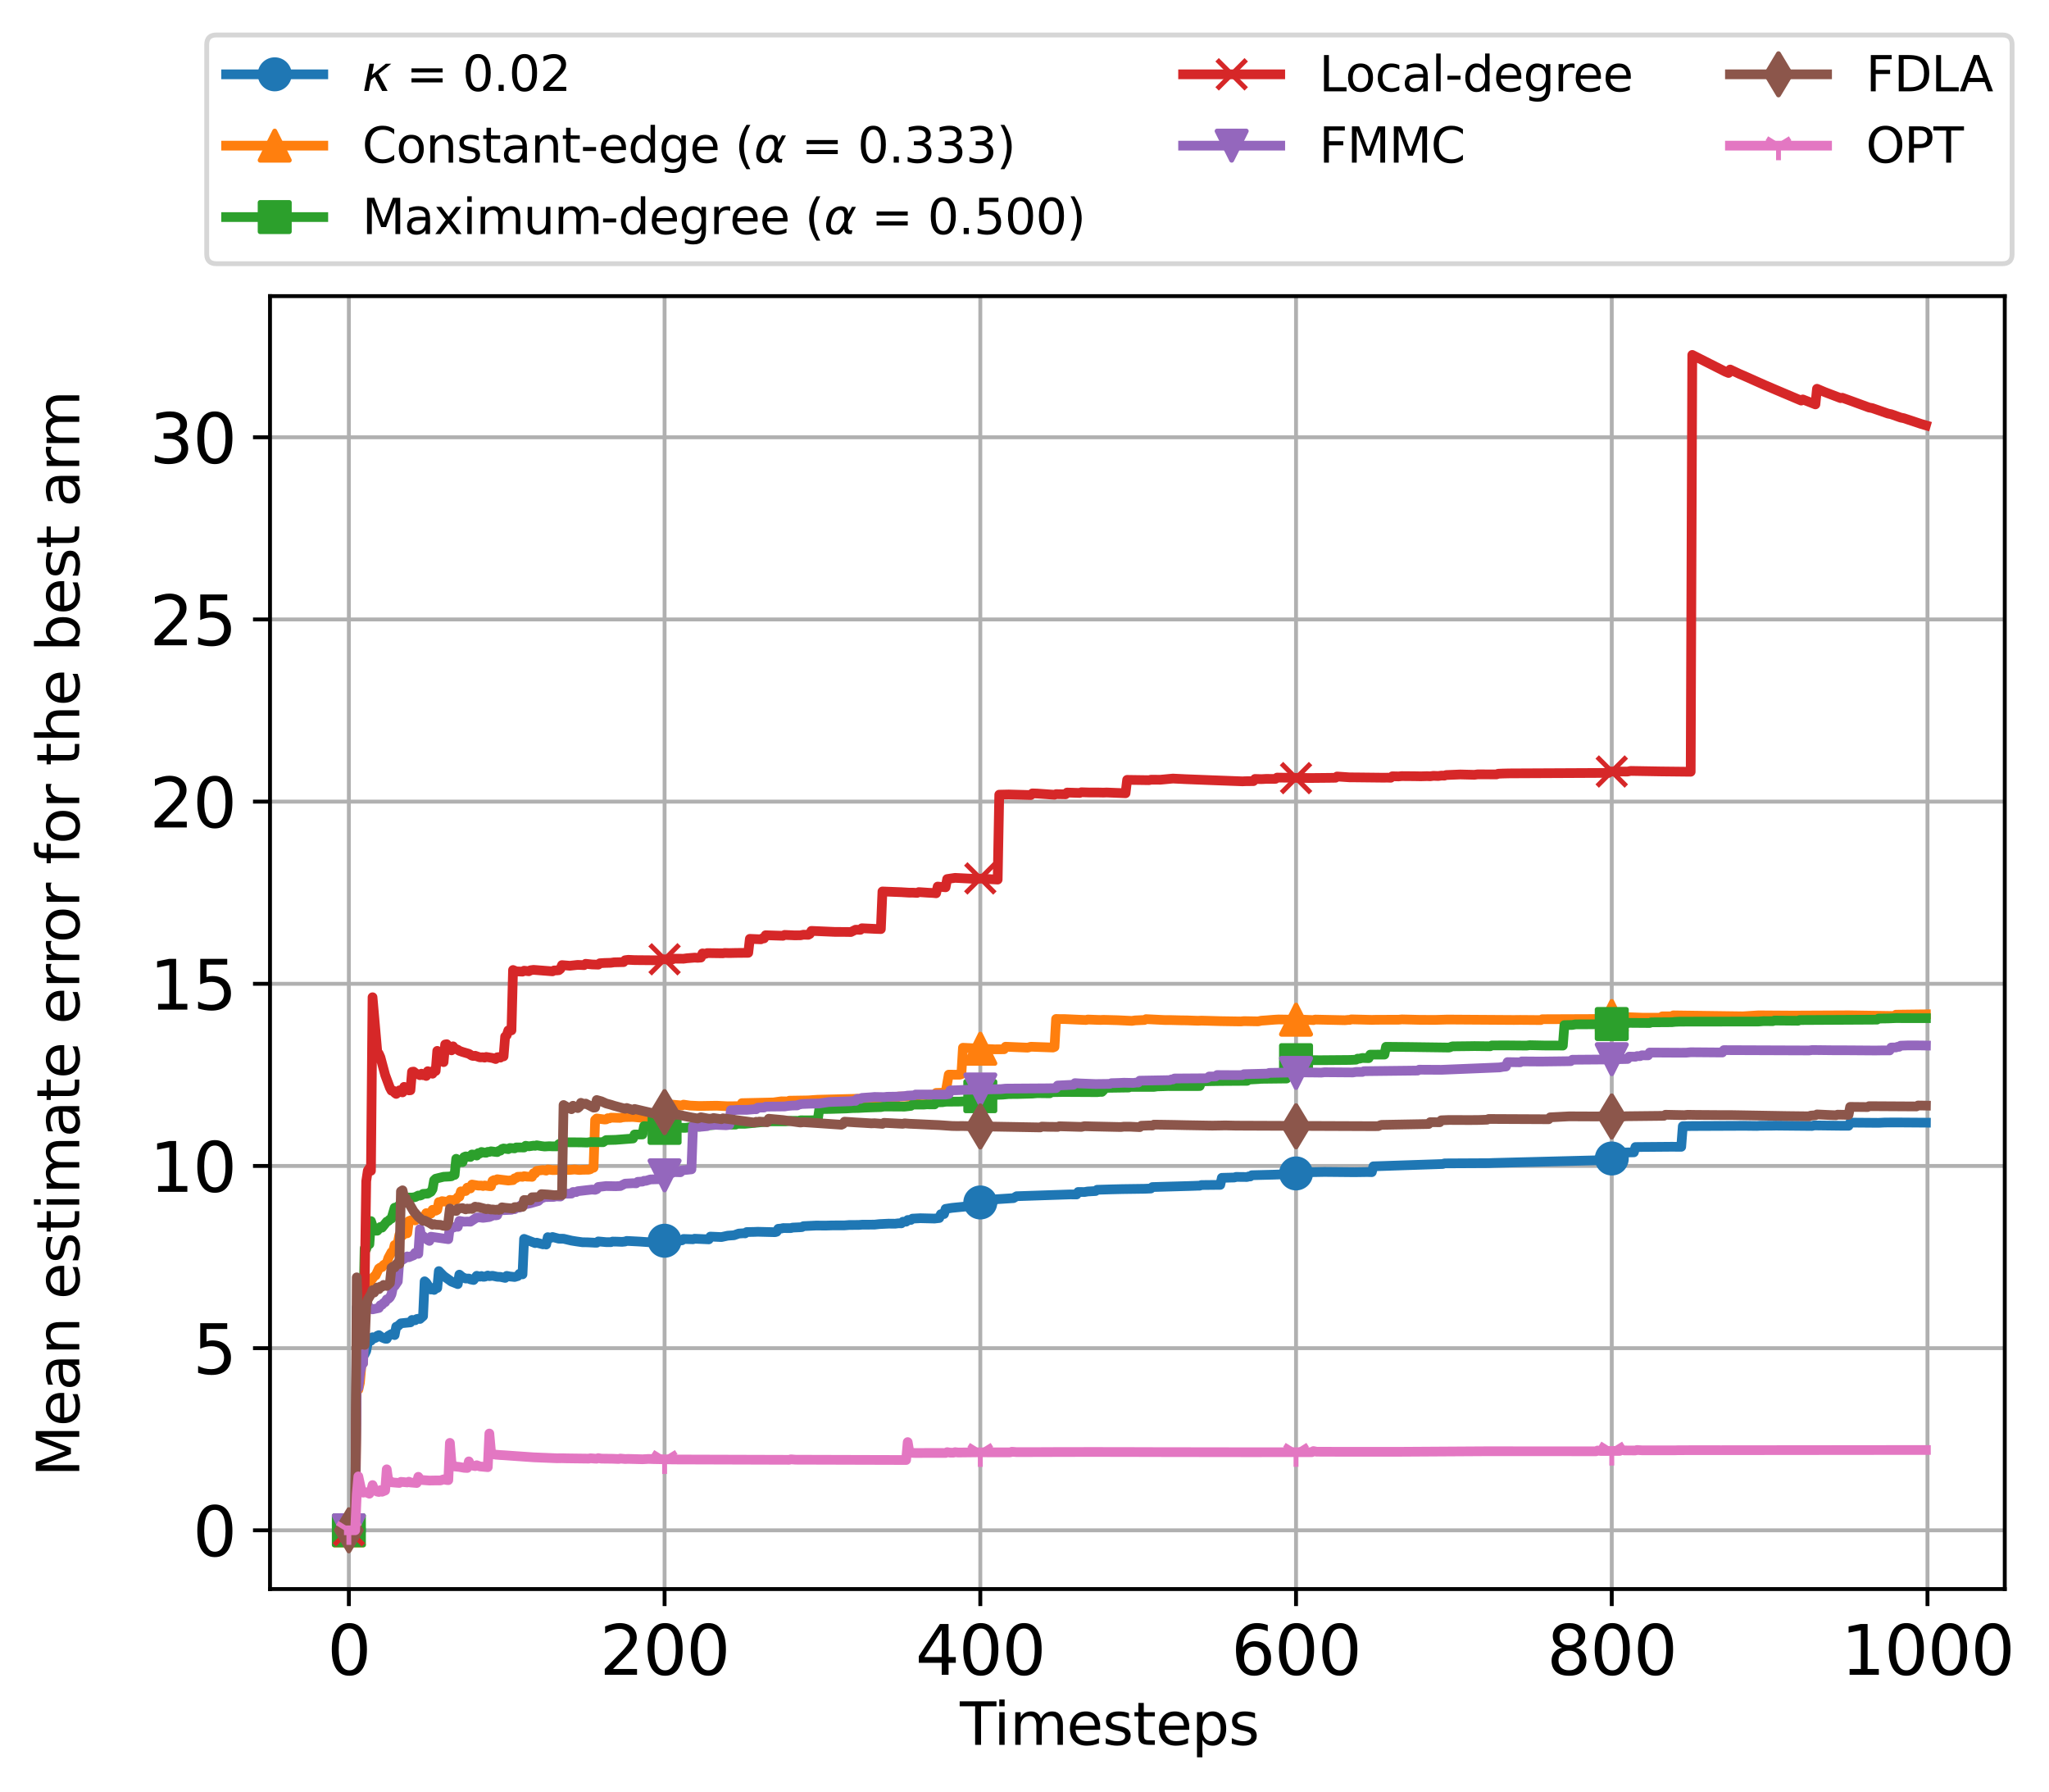 <?xml version="1.0" encoding="utf-8" standalone="no"?>
<!DOCTYPE svg PUBLIC "-//W3C//DTD SVG 1.1//EN"
  "http://www.w3.org/Graphics/SVG/1.1/DTD/svg11.dtd">
<svg xmlns:xlink="http://www.w3.org/1999/xlink" width="421.811pt" height="368.824pt" viewBox="0 0 421.811 368.824" xmlns="http://www.w3.org/2000/svg" version="1.1">
 <defs>
  <style type="text/css">*{stroke-linejoin: round; stroke-linecap: butt}</style>
 </defs>
 <g id="figure_1">
  <g id="patch_1">
   <path d="M 0 368.824 
L 421.811 368.824 
L 421.811 0 
L 0 0 
z
" style="fill: #ffffff"/>
  </g>
  <g id="axes_1">
   <g id="patch_2">
    <path d="M 55.584 327.064 
L 412.704 327.064 
L 412.704 60.952 
L 55.584 60.952 
z
" style="fill: #ffffff"/>
   </g>
   <g id="matplotlib.axis_1">
    <g id="xtick_1">
     <g id="line2d_1">
      <path d="M 71.817 327.064 
L 71.817 60.952 
" clip-path="url(#p2501cf6f6d)" style="fill: none; stroke: #b0b0b0; stroke-width: 0.8; stroke-linecap: square"/>
     </g>
     <g id="line2d_2">
      <defs>
       <path id="m4aaf0a1684" d="M 0 0 
L 0 3.5 
" style="stroke: #000000; stroke-width: 0.8"/>
      </defs>
      <g>
       <use xlink:href="#m4aaf0a1684" x="71.817" y="327.064" style="stroke: #000000; stroke-width: 0.8"/>
      </g>
     </g>
     <g id="text_1">
      <!-- 0 -->
      <g transform="translate(67.363 344.702) scale(0.14 -0.14)">
       <defs>
        <path id="DejaVuSans-30" d="M 2034 4250 
Q 1547 4250 1301 3770 
Q 1056 3291 1056 2328 
Q 1056 1369 1301 889 
Q 1547 409 2034 409 
Q 2525 409 2770 889 
Q 3016 1369 3016 2328 
Q 3016 3291 2770 3770 
Q 2525 4250 2034 4250 
z
M 2034 4750 
Q 2819 4750 3233 4129 
Q 3647 3509 3647 2328 
Q 3647 1150 3233 529 
Q 2819 -91 2034 -91 
Q 1250 -91 836 529 
Q 422 1150 422 2328 
Q 422 3509 836 4129 
Q 1250 4750 2034 4750 
z
" transform="scale(0.016)"/>
       </defs>
       <use xlink:href="#DejaVuSans-30"/>
      </g>
     </g>
    </g>
    <g id="xtick_2">
     <g id="line2d_3">
      <path d="M 136.813 327.064 
L 136.813 60.952 
" clip-path="url(#p2501cf6f6d)" style="fill: none; stroke: #b0b0b0; stroke-width: 0.8; stroke-linecap: square"/>
     </g>
     <g id="line2d_4">
      <g>
       <use xlink:href="#m4aaf0a1684" x="136.813" y="327.064" style="stroke: #000000; stroke-width: 0.8"/>
      </g>
     </g>
     <g id="text_2">
      <!-- 200 -->
      <g transform="translate(123.451 344.702) scale(0.14 -0.14)">
       <defs>
        <path id="DejaVuSans-32" d="M 1228 531 
L 3431 531 
L 3431 0 
L 469 0 
L 469 531 
Q 828 903 1448 1529 
Q 2069 2156 2228 2338 
Q 2531 2678 2651 2914 
Q 2772 3150 2772 3378 
Q 2772 3750 2511 3984 
Q 2250 4219 1831 4219 
Q 1534 4219 1204 4116 
Q 875 4013 500 3803 
L 500 4441 
Q 881 4594 1212 4672 
Q 1544 4750 1819 4750 
Q 2544 4750 2975 4387 
Q 3406 4025 3406 3419 
Q 3406 3131 3298 2873 
Q 3191 2616 2906 2266 
Q 2828 2175 2409 1742 
Q 1991 1309 1228 531 
z
" transform="scale(0.016)"/>
       </defs>
       <use xlink:href="#DejaVuSans-32"/>
       <use xlink:href="#DejaVuSans-30" x="63.623"/>
       <use xlink:href="#DejaVuSans-30" x="127.246"/>
      </g>
     </g>
    </g>
    <g id="xtick_3">
     <g id="line2d_5">
      <path d="M 201.809 327.064 
L 201.809 60.952 
" clip-path="url(#p2501cf6f6d)" style="fill: none; stroke: #b0b0b0; stroke-width: 0.8; stroke-linecap: square"/>
     </g>
     <g id="line2d_6">
      <g>
       <use xlink:href="#m4aaf0a1684" x="201.809" y="327.064" style="stroke: #000000; stroke-width: 0.8"/>
      </g>
     </g>
     <g id="text_3">
      <!-- 400 -->
      <g transform="translate(188.447 344.702) scale(0.14 -0.14)">
       <defs>
        <path id="DejaVuSans-34" d="M 2419 4116 
L 825 1625 
L 2419 1625 
L 2419 4116 
z
M 2253 4666 
L 3047 4666 
L 3047 1625 
L 3713 1625 
L 3713 1100 
L 3047 1100 
L 3047 0 
L 2419 0 
L 2419 1100 
L 313 1100 
L 313 1709 
L 2253 4666 
z
" transform="scale(0.016)"/>
       </defs>
       <use xlink:href="#DejaVuSans-34"/>
       <use xlink:href="#DejaVuSans-30" x="63.623"/>
       <use xlink:href="#DejaVuSans-30" x="127.246"/>
      </g>
     </g>
    </g>
    <g id="xtick_4">
     <g id="line2d_7">
      <path d="M 266.804 327.064 
L 266.804 60.952 
" clip-path="url(#p2501cf6f6d)" style="fill: none; stroke: #b0b0b0; stroke-width: 0.8; stroke-linecap: square"/>
     </g>
     <g id="line2d_8">
      <g>
       <use xlink:href="#m4aaf0a1684" x="266.804" y="327.064" style="stroke: #000000; stroke-width: 0.8"/>
      </g>
     </g>
     <g id="text_4">
      <!-- 600 -->
      <g transform="translate(253.443 344.702) scale(0.14 -0.14)">
       <defs>
        <path id="DejaVuSans-36" d="M 2113 2584 
Q 1688 2584 1439 2293 
Q 1191 2003 1191 1497 
Q 1191 994 1439 701 
Q 1688 409 2113 409 
Q 2538 409 2786 701 
Q 3034 994 3034 1497 
Q 3034 2003 2786 2293 
Q 2538 2584 2113 2584 
z
M 3366 4563 
L 3366 3988 
Q 3128 4100 2886 4159 
Q 2644 4219 2406 4219 
Q 1781 4219 1451 3797 
Q 1122 3375 1075 2522 
Q 1259 2794 1537 2939 
Q 1816 3084 2150 3084 
Q 2853 3084 3261 2657 
Q 3669 2231 3669 1497 
Q 3669 778 3244 343 
Q 2819 -91 2113 -91 
Q 1303 -91 875 529 
Q 447 1150 447 2328 
Q 447 3434 972 4092 
Q 1497 4750 2381 4750 
Q 2619 4750 2861 4703 
Q 3103 4656 3366 4563 
z
" transform="scale(0.016)"/>
       </defs>
       <use xlink:href="#DejaVuSans-36"/>
       <use xlink:href="#DejaVuSans-30" x="63.623"/>
       <use xlink:href="#DejaVuSans-30" x="127.246"/>
      </g>
     </g>
    </g>
    <g id="xtick_5">
     <g id="line2d_9">
      <path d="M 331.8 327.064 
L 331.8 60.952 
" clip-path="url(#p2501cf6f6d)" style="fill: none; stroke: #b0b0b0; stroke-width: 0.8; stroke-linecap: square"/>
     </g>
     <g id="line2d_10">
      <g>
       <use xlink:href="#m4aaf0a1684" x="331.8" y="327.064" style="stroke: #000000; stroke-width: 0.8"/>
      </g>
     </g>
     <g id="text_5">
      <!-- 800 -->
      <g transform="translate(318.439 344.702) scale(0.14 -0.14)">
       <defs>
        <path id="DejaVuSans-38" d="M 2034 2216 
Q 1584 2216 1326 1975 
Q 1069 1734 1069 1313 
Q 1069 891 1326 650 
Q 1584 409 2034 409 
Q 2484 409 2743 651 
Q 3003 894 3003 1313 
Q 3003 1734 2745 1975 
Q 2488 2216 2034 2216 
z
M 1403 2484 
Q 997 2584 770 2862 
Q 544 3141 544 3541 
Q 544 4100 942 4425 
Q 1341 4750 2034 4750 
Q 2731 4750 3128 4425 
Q 3525 4100 3525 3541 
Q 3525 3141 3298 2862 
Q 3072 2584 2669 2484 
Q 3125 2378 3379 2068 
Q 3634 1759 3634 1313 
Q 3634 634 3220 271 
Q 2806 -91 2034 -91 
Q 1263 -91 848 271 
Q 434 634 434 1313 
Q 434 1759 690 2068 
Q 947 2378 1403 2484 
z
M 1172 3481 
Q 1172 3119 1398 2916 
Q 1625 2713 2034 2713 
Q 2441 2713 2670 2916 
Q 2900 3119 2900 3481 
Q 2900 3844 2670 4047 
Q 2441 4250 2034 4250 
Q 1625 4250 1398 4047 
Q 1172 3844 1172 3481 
z
" transform="scale(0.016)"/>
       </defs>
       <use xlink:href="#DejaVuSans-38"/>
       <use xlink:href="#DejaVuSans-30" x="63.623"/>
       <use xlink:href="#DejaVuSans-30" x="127.246"/>
      </g>
     </g>
    </g>
    <g id="xtick_6">
     <g id="line2d_11">
      <path d="M 396.796 327.064 
L 396.796 60.952 
" clip-path="url(#p2501cf6f6d)" style="fill: none; stroke: #b0b0b0; stroke-width: 0.8; stroke-linecap: square"/>
     </g>
     <g id="line2d_12">
      <g>
       <use xlink:href="#m4aaf0a1684" x="396.796" y="327.064" style="stroke: #000000; stroke-width: 0.8"/>
      </g>
     </g>
     <g id="text_6">
      <!-- 1000 -->
      <g transform="translate(378.981 344.702) scale(0.14 -0.14)">
       <defs>
        <path id="DejaVuSans-31" d="M 794 531 
L 1825 531 
L 1825 4091 
L 703 3866 
L 703 4441 
L 1819 4666 
L 2450 4666 
L 2450 531 
L 3481 531 
L 3481 0 
L 794 0 
L 794 531 
z
" transform="scale(0.016)"/>
       </defs>
       <use xlink:href="#DejaVuSans-31"/>
       <use xlink:href="#DejaVuSans-30" x="63.623"/>
       <use xlink:href="#DejaVuSans-30" x="127.246"/>
       <use xlink:href="#DejaVuSans-30" x="190.869"/>
      </g>
     </g>
    </g>
   </g>
   <g id="matplotlib.axis_2">
    <g id="ytick_1">
     <g id="line2d_13">
      <path d="M 55.584 314.968 
L 412.704 314.968 
" clip-path="url(#p2501cf6f6d)" style="fill: none; stroke: #b0b0b0; stroke-width: 0.8; stroke-linecap: square"/>
     </g>
     <g id="line2d_14">
      <defs>
       <path id="m850f06e0f0" d="M 0 0 
L -3.5 0 
" style="stroke: #000000; stroke-width: 0.8"/>
      </defs>
      <g>
       <use xlink:href="#m850f06e0f0" x="55.584" y="314.968" style="stroke: #000000; stroke-width: 0.8"/>
      </g>
     </g>
     <g id="text_7">
      <!-- 0 -->
      <g transform="translate(39.676 320.287) scale(0.14 -0.14)">
       <use xlink:href="#DejaVuSans-30"/>
      </g>
     </g>
    </g>
    <g id="ytick_2">
     <g id="line2d_15">
      <path d="M 55.584 277.474 
L 412.704 277.474 
" clip-path="url(#p2501cf6f6d)" style="fill: none; stroke: #b0b0b0; stroke-width: 0.8; stroke-linecap: square"/>
     </g>
     <g id="line2d_16">
      <g>
       <use xlink:href="#m850f06e0f0" x="55.584" y="277.474" style="stroke: #000000; stroke-width: 0.8"/>
      </g>
     </g>
     <g id="text_8">
      <!-- 5 -->
      <g transform="translate(39.676 282.792) scale(0.14 -0.14)">
       <defs>
        <path id="DejaVuSans-35" d="M 691 4666 
L 3169 4666 
L 3169 4134 
L 1269 4134 
L 1269 2991 
Q 1406 3038 1543 3061 
Q 1681 3084 1819 3084 
Q 2600 3084 3056 2656 
Q 3513 2228 3513 1497 
Q 3513 744 3044 326 
Q 2575 -91 1722 -91 
Q 1428 -91 1123 -41 
Q 819 9 494 109 
L 494 744 
Q 775 591 1075 516 
Q 1375 441 1709 441 
Q 2250 441 2565 725 
Q 2881 1009 2881 1497 
Q 2881 1984 2565 2268 
Q 2250 2553 1709 2553 
Q 1456 2553 1204 2497 
Q 953 2441 691 2322 
L 691 4666 
z
" transform="scale(0.016)"/>
       </defs>
       <use xlink:href="#DejaVuSans-35"/>
      </g>
     </g>
    </g>
    <g id="ytick_3">
     <g id="line2d_17">
      <path d="M 55.584 239.979 
L 412.704 239.979 
" clip-path="url(#p2501cf6f6d)" style="fill: none; stroke: #b0b0b0; stroke-width: 0.8; stroke-linecap: square"/>
     </g>
     <g id="line2d_18">
      <g>
       <use xlink:href="#m850f06e0f0" x="55.584" y="239.979" style="stroke: #000000; stroke-width: 0.8"/>
      </g>
     </g>
     <g id="text_9">
      <!-- 10 -->
      <g transform="translate(30.769 245.298) scale(0.14 -0.14)">
       <use xlink:href="#DejaVuSans-31"/>
       <use xlink:href="#DejaVuSans-30" x="63.623"/>
      </g>
     </g>
    </g>
    <g id="ytick_4">
     <g id="line2d_19">
      <path d="M 55.584 202.485 
L 412.704 202.485 
" clip-path="url(#p2501cf6f6d)" style="fill: none; stroke: #b0b0b0; stroke-width: 0.8; stroke-linecap: square"/>
     </g>
     <g id="line2d_20">
      <g>
       <use xlink:href="#m850f06e0f0" x="55.584" y="202.485" style="stroke: #000000; stroke-width: 0.8"/>
      </g>
     </g>
     <g id="text_10">
      <!-- 15 -->
      <g transform="translate(30.769 207.803) scale(0.14 -0.14)">
       <use xlink:href="#DejaVuSans-31"/>
       <use xlink:href="#DejaVuSans-35" x="63.623"/>
      </g>
     </g>
    </g>
    <g id="ytick_5">
     <g id="line2d_21">
      <path d="M 55.584 164.99 
L 412.704 164.99 
" clip-path="url(#p2501cf6f6d)" style="fill: none; stroke: #b0b0b0; stroke-width: 0.8; stroke-linecap: square"/>
     </g>
     <g id="line2d_22">
      <g>
       <use xlink:href="#m850f06e0f0" x="55.584" y="164.99" style="stroke: #000000; stroke-width: 0.8"/>
      </g>
     </g>
     <g id="text_11">
      <!-- 20 -->
      <g transform="translate(30.769 170.309) scale(0.14 -0.14)">
       <use xlink:href="#DejaVuSans-32"/>
       <use xlink:href="#DejaVuSans-30" x="63.623"/>
      </g>
     </g>
    </g>
    <g id="ytick_6">
     <g id="line2d_23">
      <path d="M 55.584 127.496 
L 412.704 127.496 
" clip-path="url(#p2501cf6f6d)" style="fill: none; stroke: #b0b0b0; stroke-width: 0.8; stroke-linecap: square"/>
     </g>
     <g id="line2d_24">
      <g>
       <use xlink:href="#m850f06e0f0" x="55.584" y="127.496" style="stroke: #000000; stroke-width: 0.8"/>
      </g>
     </g>
     <g id="text_12">
      <!-- 25 -->
      <g transform="translate(30.769 132.814) scale(0.14 -0.14)">
       <use xlink:href="#DejaVuSans-32"/>
       <use xlink:href="#DejaVuSans-35" x="63.623"/>
      </g>
     </g>
    </g>
    <g id="ytick_7">
     <g id="line2d_25">
      <path d="M 55.584 90.001 
L 412.704 90.001 
" clip-path="url(#p2501cf6f6d)" style="fill: none; stroke: #b0b0b0; stroke-width: 0.8; stroke-linecap: square"/>
     </g>
     <g id="line2d_26">
      <g>
       <use xlink:href="#m850f06e0f0" x="55.584" y="90.001" style="stroke: #000000; stroke-width: 0.8"/>
      </g>
     </g>
     <g id="text_13">
      <!-- 30 -->
      <g transform="translate(30.769 95.32) scale(0.14 -0.14)">
       <defs>
        <path id="DejaVuSans-33" d="M 2597 2516 
Q 3050 2419 3304 2112 
Q 3559 1806 3559 1356 
Q 3559 666 3084 287 
Q 2609 -91 1734 -91 
Q 1441 -91 1130 -33 
Q 819 25 488 141 
L 488 750 
Q 750 597 1062 519 
Q 1375 441 1716 441 
Q 2309 441 2620 675 
Q 2931 909 2931 1356 
Q 2931 1769 2642 2001 
Q 2353 2234 1838 2234 
L 1294 2234 
L 1294 2753 
L 1863 2753 
Q 2328 2753 2575 2939 
Q 2822 3125 2822 3475 
Q 2822 3834 2567 4026 
Q 2313 4219 1838 4219 
Q 1578 4219 1281 4162 
Q 984 4106 628 3988 
L 628 4550 
Q 988 4650 1302 4700 
Q 1616 4750 1894 4750 
Q 2613 4750 3031 4423 
Q 3450 4097 3450 3541 
Q 3450 3153 3228 2886 
Q 3006 2619 2597 2516 
z
" transform="scale(0.016)"/>
       </defs>
       <use xlink:href="#DejaVuSans-33"/>
       <use xlink:href="#DejaVuSans-30" x="63.623"/>
      </g>
     </g>
    </g>
   </g>
   <g id="line2d_27">
    <path d="M 71.817 314.968 
L 73.117 314.968 
L 73.442 269.053 
L 74.092 276.81 
L 74.417 277.659 
L 75.067 278.732 
L 75.392 278.067 
L 75.716 276.316 
L 76.041 275.841 
L 76.366 275.946 
L 76.691 275.232 
L 77.016 275.466 
L 77.341 275.336 
L 77.666 274.942 
L 77.991 274.802 
L 78.641 275.274 
L 79.291 275.54 
L 79.616 275.553 
L 79.941 274.953 
L 80.591 274.577 
L 81.241 274.787 
L 81.566 273.068 
L 81.891 272.954 
L 82.541 272.363 
L 84.491 272.169 
L 84.816 271.67 
L 85.466 271.739 
L 85.791 271.481 
L 86.116 271.419 
L 86.441 271.471 
L 87.091 270.897 
L 87.416 263.72 
L 87.741 263.994 
L 88.391 265.027 
L 88.716 265.413 
L 89.041 265.264 
L 89.366 265.491 
L 89.691 264.869 
L 90.016 265.1 
L 90.341 261.621 
L 91.315 262.615 
L 92.94 263.777 
L 93.59 264.035 
L 94.24 264.297 
L 94.565 262.347 
L 95.215 262.881 
L 95.865 263.149 
L 96.515 263.147 
L 96.84 263.321 
L 97.49 263.449 
L 98.14 262.588 
L 98.79 262.768 
L 99.115 262.632 
L 99.44 262.785 
L 99.765 262.783 
L 100.415 262.531 
L 100.74 262.659 
L 101.39 262.579 
L 102.365 262.786 
L 103.015 262.811 
L 103.99 263.02 
L 104.315 262.603 
L 104.965 262.73 
L 105.94 262.834 
L 106.59 262.638 
L 106.915 262.183 
L 107.564 262.289 
L 107.889 254.989 
L 110.164 255.856 
L 110.489 255.767 
L 111.789 256.114 
L 112.114 256.048 
L 112.439 256.155 
L 112.764 254.635 
L 113.414 254.778 
L 113.739 254.599 
L 115.039 254.948 
L 116.014 254.96 
L 117.639 255.345 
L 118.614 255.501 
L 119.914 255.685 
L 120.889 255.693 
L 122.514 255.777 
L 122.839 255.779 
L 123.163 255.508 
L 124.788 255.66 
L 125.763 255.666 
L 126.088 255.54 
L 127.063 255.558 
L 128.038 255.601 
L 128.688 255.535 
L 129.013 255.406 
L 131.613 255.539 
L 133.888 255.696 
L 134.863 255.704 
L 135.188 255.739 
L 135.513 255.369 
L 139.412 255.373 
L 140.062 255.315 
L 140.387 255.282 
L 140.712 255.003 
L 142.662 255.07 
L 142.987 254.956 
L 145.912 255.088 
L 146.237 254.514 
L 148.512 254.615 
L 149.812 254.33 
L 151.112 254.239 
L 152.087 253.891 
L 153.062 253.829 
L 153.387 253.858 
L 153.712 253.584 
L 155.336 253.551 
L 155.986 253.523 
L 159.561 253.611 
L 159.886 253.512 
L 160.211 252.911 
L 160.861 252.859 
L 161.186 252.763 
L 162.811 252.775 
L 163.136 252.665 
L 164.761 252.593 
L 165.086 252.561 
L 165.411 252.366 
L 168.011 252.243 
L 169.961 252.256 
L 171.26 252.216 
L 173.86 252.206 
L 174.835 252.13 
L 176.785 252.121 
L 177.435 252.067 
L 180.035 252.053 
L 181.01 251.946 
L 182.96 251.852 
L 184.26 251.867 
L 184.91 251.783 
L 185.56 251.79 
L 185.885 251.453 
L 186.535 251.449 
L 186.859 251.102 
L 187.509 251.091 
L 187.834 250.82 
L 189.459 250.735 
L 192.384 250.806 
L 193.359 250.694 
L 193.684 249.906 
L 194.334 249.876 
L 194.659 248.812 
L 195.959 248.605 
L 198.884 248.317 
L 200.509 248.109 
L 200.834 247.552 
L 202.458 247.388 
L 203.108 247.285 
L 204.408 247.264 
L 205.058 246.832 
L 208.633 246.602 
L 209.283 246.208 
L 220.332 245.836 
L 221.632 245.846 
L 221.957 245.332 
L 223.257 245.346 
L 223.907 245.232 
L 225.532 245.143 
L 225.857 244.88 
L 228.782 244.795 
L 231.057 244.741 
L 235.606 244.677 
L 236.906 244.623 
L 237.231 244.322 
L 245.356 244.089 
L 246.656 244.043 
L 246.981 244.039 
L 247.306 243.908 
L 251.205 243.87 
L 251.53 242.423 
L 252.83 242.387 
L 254.13 242.354 
L 254.455 242.231 
L 256.73 242.254 
L 257.055 242.133 
L 257.38 242.143 
L 257.705 241.886 
L 262.255 241.771 
L 263.555 241.724 
L 264.53 241.73 
L 264.855 241.511 
L 266.479 241.522 
L 268.429 241.436 
L 268.754 241.281 
L 272.654 241.209 
L 278.829 241.27 
L 281.429 241.232 
L 282.403 241.253 
L 282.728 240.053 
L 297.028 239.575 
L 297.353 239.45 
L 306.452 239.402 
L 307.427 239.362 
L 328.551 238.819 
L 329.201 238.637 
L 331.15 238.538 
L 332.125 238.452 
L 332.45 238.422 
L 332.775 237.728 
L 333.425 237.632 
L 333.75 237.219 
L 336.35 237.174 
L 336.675 236.086 
L 344.15 236.025 
L 346.099 236.039 
L 346.424 231.794 
L 348.374 231.761 
L 359.099 231.714 
L 361.698 231.745 
L 362.348 231.703 
L 364.623 231.693 
L 365.598 231.673 
L 373.073 231.746 
L 373.398 231.633 
L 379.247 231.706 
L 380.547 231.709 
L 380.872 231.056 
L 386.722 231.103 
L 388.022 231.037 
L 390.622 231.026 
L 396.471 231.068 
L 396.471 231.068 
" clip-path="url(#p2501cf6f6d)" style="fill: none; stroke: #1f77b4; stroke-width: 2; stroke-linecap: square"/>
    <defs>
     <path id="m2953bb75e5" d="M 0 3 
C 0.796 3 1.559 2.684 2.121 2.121 
C 2.684 1.559 3 0.796 3 0 
C 3 -0.796 2.684 -1.559 2.121 -2.121 
C 1.559 -2.684 0.796 -3 0 -3 
C -0.796 -3 -1.559 -2.684 -2.121 -2.121 
C -2.684 -1.559 -3 -0.796 -3 0 
C -3 0.796 -2.684 1.559 -2.121 2.121 
C -1.559 2.684 -0.796 3 0 3 
z
" style="stroke: #1f77b4"/>
    </defs>
    <g clip-path="url(#p2501cf6f6d)">
     <use xlink:href="#m2953bb75e5" x="71.817" y="314.968" style="fill: #1f77b4; stroke: #1f77b4"/>
     <use xlink:href="#m2953bb75e5" x="136.813" y="255.37" style="fill: #1f77b4; stroke: #1f77b4"/>
     <use xlink:href="#m2953bb75e5" x="201.809" y="247.494" style="fill: #1f77b4; stroke: #1f77b4"/>
     <use xlink:href="#m2953bb75e5" x="266.804" y="241.514" style="fill: #1f77b4; stroke: #1f77b4"/>
     <use xlink:href="#m2953bb75e5" x="331.8" y="238.443" style="fill: #1f77b4; stroke: #1f77b4"/>
    </g>
   </g>
   <g id="line2d_28">
    <path d="M 71.817 314.968 
L 73.117 314.968 
L 73.442 285.048 
L 73.767 286.023 
L 74.092 284.589 
L 74.417 280.803 
L 74.742 280.518 
L 75.067 267.048 
L 75.392 266.968 
L 75.716 265.008 
L 76.041 264.845 
L 76.366 263.572 
L 77.016 262.702 
L 77.341 262.494 
L 77.991 261.091 
L 78.316 260.864 
L 78.641 260.804 
L 78.966 260.368 
L 79.616 259.961 
L 79.941 258.928 
L 80.591 257.721 
L 80.916 257.57 
L 81.241 256.251 
L 81.566 256.317 
L 81.891 255.883 
L 82.216 254.168 
L 82.866 254.289 
L 83.191 253.731 
L 83.516 253.879 
L 83.841 253.834 
L 84.166 251.329 
L 84.816 251.069 
L 85.141 251.06 
L 85.466 251.182 
L 85.791 250.613 
L 86.116 250.713 
L 86.441 250.506 
L 87.091 250.479 
L 87.416 250.576 
L 87.741 249.693 
L 88.716 249.782 
L 89.041 249.002 
L 89.691 249.189 
L 90.016 249.024 
L 90.341 247.414 
L 90.666 247.501 
L 90.991 247.221 
L 92.29 247.405 
L 92.615 246.962 
L 92.94 247.055 
L 93.265 246.977 
L 93.59 247.026 
L 93.915 246.883 
L 94.24 246.41 
L 94.565 246.325 
L 94.89 245.203 
L 95.215 245.303 
L 95.54 245.118 
L 95.865 245.138 
L 96.19 244.441 
L 96.84 244.615 
L 97.165 243.806 
L 98.465 244.021 
L 99.115 244.014 
L 99.44 244.109 
L 99.765 243.999 
L 100.74 244.135 
L 101.065 244.15 
L 101.39 243.05 
L 101.715 242.89 
L 102.04 242.976 
L 102.365 242.713 
L 104.64 242.987 
L 105.615 242.889 
L 105.94 242.525 
L 106.265 242.46 
L 106.59 242.21 
L 107.239 242.183 
L 107.564 242.219 
L 107.889 242.083 
L 108.539 242.176 
L 109.189 242.193 
L 109.514 242.224 
L 109.839 241.474 
L 110.164 241.508 
L 110.489 240.98 
L 111.789 240.809 
L 112.439 240.941 
L 112.764 240.704 
L 113.739 240.827 
L 117.314 240.791 
L 118.289 240.701 
L 119.264 240.813 
L 119.914 240.761 
L 121.214 240.743 
L 121.539 240.642 
L 121.864 240.385 
L 122.189 240.34 
L 122.514 230.508 
L 122.839 230.204 
L 124.463 230.419 
L 124.788 230.396 
L 125.113 230.151 
L 125.438 230.191 
L 125.763 230.036 
L 127.713 230.088 
L 128.038 229.989 
L 128.688 229.921 
L 130.313 229.89 
L 132.263 230.074 
L 133.238 230.055 
L 133.563 229.419 
L 133.888 229.454 
L 134.213 229.337 
L 135.513 229.362 
L 136.163 229.285 
L 136.488 228.721 
L 138.113 228.773 
L 138.438 227.359 
L 140.387 227.537 
L 140.712 227.356 
L 142.012 227.549 
L 143.962 227.637 
L 147.537 227.58 
L 149.812 227.691 
L 152.412 227.669 
L 152.737 227.051 
L 159.236 226.904 
L 160.211 226.764 
L 160.861 226.678 
L 162.161 226.697 
L 162.486 226.546 
L 166.386 226.483 
L 167.361 226.412 
L 168.336 226.351 
L 184.26 225.958 
L 184.585 225.97 
L 184.91 225.701 
L 186.859 225.696 
L 187.834 225.7 
L 188.159 225.585 
L 188.809 225.609 
L 189.134 225.403 
L 192.384 225.375 
L 192.709 224.95 
L 194.334 224.906 
L 194.659 224.892 
L 195.309 221.183 
L 197.584 221.204 
L 197.909 221.093 
L 198.234 215.648 
L 204.733 215.974 
L 206.683 215.96 
L 207.008 215.437 
L 211.558 215.631 
L 212.208 215.441 
L 216.758 215.604 
L 217.083 215.48 
L 217.408 209.722 
L 218.382 209.752 
L 219.032 209.742 
L 223.582 209.941 
L 223.907 209.838 
L 226.507 209.935 
L 227.157 209.902 
L 230.082 209.981 
L 233.007 210.122 
L 233.657 210.022 
L 235.606 209.934 
L 235.931 209.759 
L 239.831 209.95 
L 241.131 209.952 
L 243.081 210.002 
L 244.381 210.018 
L 246.656 210.1 
L 247.306 210.064 
L 251.205 210.173 
L 255.43 210.238 
L 256.08 210.17 
L 259.005 210.222 
L 259.655 210.076 
L 260.63 210.012 
L 262.255 209.881 
L 263.23 209.827 
L 265.18 209.859 
L 266.804 209.875 
L 268.104 209.861 
L 270.379 209.959 
L 270.704 209.848 
L 276.879 209.981 
L 277.529 209.916 
L 277.854 209.924 
L 278.179 209.807 
L 282.403 209.915 
L 283.378 209.89 
L 287.928 209.882 
L 288.578 209.814 
L 292.153 209.901 
L 295.403 209.919 
L 298.002 209.844 
L 302.552 209.874 
L 311.652 209.935 
L 312.952 209.919 
L 317.176 209.953 
L 317.501 209.777 
L 330.175 209.728 
L 330.5 208.864 
L 332.125 209.173 
L 333.1 209.244 
L 335.05 209.353 
L 338.3 209.468 
L 341.55 209.467 
L 341.875 209.482 
L 342.2 209.187 
L 344.15 209.182 
L 344.475 208.983 
L 358.774 209.182 
L 362.023 208.978 
L 369.173 209.028 
L 380.547 208.971 
L 389.972 209.118 
L 390.297 208.845 
L 394.846 208.787 
L 396.471 208.769 
L 396.471 208.769 
" clip-path="url(#p2501cf6f6d)" style="fill: none; stroke: #ff7f0e; stroke-width: 2; stroke-linecap: square"/>
    <defs>
     <path id="mf2ae4d073b" d="M 0 -3 
L -3 3 
L 3 3 
z
" style="stroke: #ff7f0e; stroke-linejoin: miter"/>
    </defs>
    <g clip-path="url(#p2501cf6f6d)">
     <use xlink:href="#mf2ae4d073b" x="71.817" y="314.968" style="fill: #ff7f0e; stroke: #ff7f0e; stroke-linejoin: miter"/>
     <use xlink:href="#mf2ae4d073b" x="136.813" y="228.711" style="fill: #ff7f0e; stroke: #ff7f0e; stroke-linejoin: miter"/>
     <use xlink:href="#mf2ae4d073b" x="201.809" y="215.858" style="fill: #ff7f0e; stroke: #ff7f0e; stroke-linejoin: miter"/>
     <use xlink:href="#mf2ae4d073b" x="266.804" y="209.875" style="fill: #ff7f0e; stroke: #ff7f0e; stroke-linejoin: miter"/>
     <use xlink:href="#mf2ae4d073b" x="331.8" y="209.119" style="fill: #ff7f0e; stroke: #ff7f0e; stroke-linejoin: miter"/>
    </g>
   </g>
   <g id="line2d_29">
    <path d="M 71.817 314.968 
L 73.117 314.968 
L 73.442 275.755 
L 73.767 278.299 
L 74.092 278.122 
L 74.417 276.365 
L 74.742 273.21 
L 75.067 256.933 
L 75.392 257.088 
L 75.716 255.998 
L 76.041 256.085 
L 76.366 251.329 
L 76.691 252.299 
L 77.341 253.303 
L 77.666 253.306 
L 78.316 252.53 
L 78.641 252.673 
L 79.616 251.452 
L 79.941 251.302 
L 80.266 250.973 
L 80.591 250.808 
L 81.241 248.577 
L 81.891 248.417 
L 82.216 247.996 
L 82.541 247.956 
L 83.516 246.922 
L 84.166 246.475 
L 84.816 246.488 
L 85.466 246.391 
L 86.116 246.065 
L 86.441 246.085 
L 86.766 245.981 
L 87.091 245.727 
L 88.066 245.666 
L 88.716 245.294 
L 89.041 244.756 
L 89.366 242.917 
L 89.691 242.608 
L 90.341 242.445 
L 91.315 242.208 
L 92.615 242.145 
L 92.94 242.097 
L 93.265 241.823 
L 93.59 241.827 
L 93.915 238.503 
L 94.565 239.252 
L 94.89 239.006 
L 95.215 239.19 
L 95.54 238.147 
L 95.865 238.014 
L 96.84 238.128 
L 97.165 237.615 
L 97.815 237.682 
L 98.14 237.841 
L 98.465 237.332 
L 98.79 237.409 
L 99.115 237.101 
L 99.765 237.253 
L 100.09 237.258 
L 100.415 237.075 
L 100.74 237.083 
L 101.065 236.961 
L 102.04 237.093 
L 102.365 237.122 
L 102.69 236.872 
L 103.015 236.829 
L 103.34 236.491 
L 103.665 236.381 
L 104.64 236.519 
L 104.965 236.282 
L 105.94 236.361 
L 106.265 236.165 
L 107.889 236.18 
L 108.214 235.824 
L 108.864 235.942 
L 109.839 235.803 
L 110.164 235.838 
L 110.489 235.727 
L 111.464 235.893 
L 112.114 235.972 
L 113.089 235.916 
L 113.739 235.945 
L 114.714 235.942 
L 115.039 235.497 
L 115.364 235.322 
L 115.689 235.318 
L 116.014 235.101 
L 119.589 235.123 
L 120.889 235.164 
L 121.539 235.056 
L 124.138 235.093 
L 124.788 234.653 
L 126.738 234.602 
L 130.313 234.325 
L 130.638 233.504 
L 132.263 233.499 
L 132.588 231.768 
L 133.888 231.873 
L 135.838 232.117 
L 137.463 232.177 
L 138.763 232.242 
L 139.412 232.235 
L 140.062 232.117 
L 141.037 232.135 
L 143.312 231.872 
L 143.962 231.899 
L 144.287 231.642 
L 145.587 231.592 
L 146.237 231.597 
L 147.537 231.465 
L 149.162 231.5 
L 151.437 231.465 
L 151.762 231.295 
L 153.387 231.296 
L 158.586 230.8 
L 161.836 230.789 
L 162.811 230.684 
L 164.436 230.699 
L 164.761 230.58 
L 166.711 230.591 
L 168.011 230.552 
L 168.336 230.577 
L 168.661 228.281 
L 169.636 228.256 
L 170.935 228.24 
L 174.185 228.147 
L 175.485 228.067 
L 176.785 228.043 
L 178.085 227.972 
L 180.035 227.9 
L 181.335 227.862 
L 181.985 227.741 
L 186.21 227.765 
L 187.509 227.616 
L 187.834 227.346 
L 190.109 227.357 
L 190.759 227.298 
L 192.384 227.311 
L 192.709 226.881 
L 194.009 226.857 
L 194.659 226.752 
L 197.584 226.726 
L 199.534 226.615 
L 199.859 225.811 
L 200.184 225.675 
L 202.783 225.599 
L 203.108 225.411 
L 206.358 225.303 
L 207.658 225.181 
L 209.608 225.164 
L 212.533 225.083 
L 213.508 224.997 
L 216.108 225.027 
L 216.433 224.791 
L 219.032 224.752 
L 225.857 224.789 
L 226.507 224.722 
L 226.832 224.732 
L 227.157 224.41 
L 227.482 223.906 
L 232.357 223.835 
L 232.682 223.703 
L 237.556 223.704 
L 238.206 223.604 
L 239.506 223.569 
L 240.481 223.533 
L 246.006 223.541 
L 246.981 223.531 
L 247.306 222.564 
L 249.256 222.522 
L 251.205 222.492 
L 256.73 222.454 
L 257.055 222.197 
L 259.005 222.094 
L 259.655 222.041 
L 263.555 221.996 
L 264.855 221.981 
L 265.18 218.193 
L 272.004 218.212 
L 277.854 218.163 
L 279.154 218.107 
L 279.479 217.889 
L 279.804 217.907 
L 280.454 217.754 
L 281.753 217.793 
L 282.078 217.068 
L 285.003 217.057 
L 285.328 215.455 
L 290.203 215.5 
L 298.002 215.607 
L 298.327 215.609 
L 298.977 215.363 
L 302.552 215.322 
L 303.527 215.306 
L 306.127 215.337 
L 306.777 215.346 
L 307.102 215.176 
L 310.352 215.169 
L 314.251 215.207 
L 314.901 215.123 
L 317.826 215.186 
L 321.401 215.199 
L 321.726 215.208 
L 322.051 210.987 
L 323.676 210.955 
L 324.326 210.834 
L 334.725 210.785 
L 335.05 210.523 
L 339.6 210.558 
L 339.925 210.419 
L 344.15 210.391 
L 344.8 210.317 
L 345.774 210.273 
L 362.023 210.249 
L 362.998 210.167 
L 364.948 210.172 
L 365.273 210.047 
L 370.148 210.094 
L 370.473 209.95 
L 386.397 209.862 
L 386.722 209.64 
L 388.672 209.613 
L 390.297 209.547 
L 393.871 209.562 
L 396.471 209.562 
L 396.471 209.562 
" clip-path="url(#p2501cf6f6d)" style="fill: none; stroke: #2ca02c; stroke-width: 2; stroke-linecap: square"/>
    <defs>
     <path id="m025d8d5c65" d="M -3 3 
L 3 3 
L 3 -3 
L -3 -3 
z
" style="stroke: #2ca02c; stroke-linejoin: miter"/>
    </defs>
    <g clip-path="url(#p2501cf6f6d)">
     <use xlink:href="#m025d8d5c65" x="71.817" y="314.968" style="fill: #2ca02c; stroke: #2ca02c; stroke-linejoin: miter"/>
     <use xlink:href="#m025d8d5c65" x="136.813" y="232.142" style="fill: #2ca02c; stroke: #2ca02c; stroke-linejoin: miter"/>
     <use xlink:href="#m025d8d5c65" x="201.809" y="225.62" style="fill: #2ca02c; stroke: #2ca02c; stroke-linejoin: miter"/>
     <use xlink:href="#m025d8d5c65" x="266.804" y="218.203" style="fill: #2ca02c; stroke: #2ca02c; stroke-linejoin: miter"/>
     <use xlink:href="#m025d8d5c65" x="331.8" y="210.766" style="fill: #2ca02c; stroke: #2ca02c; stroke-linejoin: miter"/>
    </g>
   </g>
   <g id="line2d_30">
    <path d="M 71.817 314.968 
L 73.117 314.968 
L 73.442 273.401 
L 73.767 274.5 
L 74.092 271.301 
L 74.417 269.642 
L 74.742 264.37 
L 75.067 264.872 
L 75.392 243.11 
L 75.716 240.945 
L 76.041 240.449 
L 76.366 240.972 
L 76.691 205.253 
L 77.666 216.452 
L 77.991 216.882 
L 78.316 217.619 
L 79.291 221.258 
L 80.266 223.886 
L 80.591 224.481 
L 80.916 224.453 
L 81.241 224.918 
L 81.566 225.149 
L 81.891 224.878 
L 82.216 224.416 
L 82.541 224.766 
L 82.866 224.833 
L 83.191 223.703 
L 83.516 224.096 
L 83.841 224.137 
L 84.166 224.424 
L 84.491 224.397 
L 84.816 220.605 
L 85.141 220.561 
L 85.791 221.07 
L 86.116 221.115 
L 86.441 221.298 
L 86.766 220.984 
L 87.091 221.298 
L 87.416 221.158 
L 87.741 221.454 
L 88.066 220.476 
L 89.041 220.995 
L 89.366 220.269 
L 89.691 220.437 
L 90.016 216.291 
L 90.666 217.789 
L 91.315 218.607 
L 91.64 214.974 
L 91.965 214.918 
L 92.94 216.185 
L 93.265 215.356 
L 93.59 215.789 
L 94.24 216.059 
L 94.565 216.283 
L 95.215 216.513 
L 96.515 216.894 
L 97.165 217.288 
L 97.49 217.351 
L 97.815 217.294 
L 98.79 217.627 
L 99.44 217.605 
L 99.765 217.682 
L 100.09 217.544 
L 101.39 217.756 
L 102.04 217.97 
L 102.365 217.61 
L 102.69 217.571 
L 103.015 217.682 
L 103.34 217.37 
L 103.665 217.427 
L 103.99 213.353 
L 104.315 213.078 
L 104.64 212.078 
L 104.965 212.157 
L 105.29 212.071 
L 105.615 199.645 
L 106.265 199.924 
L 107.564 199.985 
L 107.889 199.786 
L 108.864 199.908 
L 109.189 199.705 
L 109.839 199.618 
L 113.739 199.922 
L 114.064 199.736 
L 114.714 199.721 
L 115.039 199.69 
L 115.364 199.428 
L 115.689 198.639 
L 117.314 198.773 
L 118.939 198.593 
L 120.239 198.646 
L 120.564 198.368 
L 121.864 198.506 
L 123.163 198.548 
L 123.488 198.257 
L 124.463 198.197 
L 125.763 198.165 
L 126.413 198.067 
L 128.363 198.023 
L 128.688 197.631 
L 129.338 197.549 
L 130.638 197.61 
L 135.838 197.655 
L 136.163 197.423 
L 137.138 197.462 
L 138.438 197.463 
L 138.763 197.309 
L 140.712 197.326 
L 141.362 197.234 
L 142.987 197.1 
L 143.637 197.137 
L 144.287 197.089 
L 144.612 196.232 
L 145.262 196.319 
L 145.587 196.163 
L 148.837 196.212 
L 149.162 196.135 
L 150.137 196.166 
L 151.437 196.135 
L 154.037 196.11 
L 154.362 193.234 
L 156.636 193.334 
L 156.961 193.111 
L 157.286 193.143 
L 157.611 192.491 
L 161.186 192.606 
L 161.511 192.425 
L 163.461 192.511 
L 164.761 192.509 
L 165.411 192.38 
L 166.386 192.408 
L 166.711 192.234 
L 167.036 191.596 
L 171.91 191.807 
L 174.185 191.813 
L 175.16 191.832 
L 176.135 191.351 
L 177.11 191.382 
L 177.435 191.052 
L 180.36 191.191 
L 181.335 191.222 
L 181.66 183.481 
L 185.56 183.632 
L 187.184 183.731 
L 187.834 183.724 
L 188.809 183.774 
L 189.134 183.61 
L 191.084 183.743 
L 192.059 183.789 
L 192.709 183.857 
L 193.034 182.472 
L 194.659 182.623 
L 194.984 180.923 
L 196.609 180.682 
L 200.834 180.899 
L 202.134 180.822 
L 203.433 180.928 
L 205.383 181.037 
L 205.708 163.56 
L 207.658 163.518 
L 212.208 163.64 
L 212.533 163.295 
L 213.508 163.328 
L 217.083 163.58 
L 217.408 163.447 
L 219.357 163.483 
L 219.682 163.122 
L 222.282 163.204 
L 222.607 163.06 
L 224.232 163.111 
L 226.182 163.114 
L 227.157 163.136 
L 227.807 163.11 
L 231.707 163.268 
L 232.032 160.513 
L 236.581 160.578 
L 236.906 160.477 
L 238.856 160.488 
L 241.456 160.244 
L 244.056 160.37 
L 249.256 160.575 
L 255.755 160.817 
L 256.405 160.789 
L 258.03 160.772 
L 258.355 160.324 
L 259.655 160.363 
L 260.63 160.313 
L 262.255 160.318 
L 262.58 160.302 
L 262.905 160.042 
L 269.729 160.133 
L 273.629 160.096 
L 274.929 160.078 
L 275.254 159.819 
L 277.854 159.996 
L 279.154 160.003 
L 284.678 160.064 
L 285.653 160.055 
L 286.303 160.079 
L 286.628 159.777 
L 287.928 159.804 
L 288.578 159.74 
L 291.178 159.76 
L 292.478 159.784 
L 293.778 159.747 
L 294.428 159.774 
L 295.078 159.684 
L 296.053 159.724 
L 296.703 159.637 
L 297.353 159.644 
L 297.677 159.52 
L 299.952 159.428 
L 300.602 159.4 
L 303.527 159.47 
L 304.177 159.378 
L 308.077 159.387 
L 308.402 159.251 
L 309.377 159.209 
L 310.677 159.18 
L 331.15 159.079 
L 331.475 158.786 
L 335.05 158.802 
L 335.7 158.67 
L 341.875 158.777 
L 348.049 158.845 
L 348.374 73.048 
L 355.199 76.503 
L 355.849 76.767 
L 356.174 76.055 
L 358.124 76.974 
L 359.099 77.389 
L 363.323 79.274 
L 365.598 80.245 
L 370.473 82.312 
L 370.798 82.449 
L 371.123 82.213 
L 373.723 83.231 
L 374.048 80.017 
L 375.673 80.706 
L 378.922 81.945 
L 379.247 81.863 
L 381.522 82.685 
L 384.772 83.88 
L 385.422 83.996 
L 388.672 85.125 
L 389.322 85.256 
L 391.272 85.946 
L 391.922 86.075 
L 395.496 87.262 
L 396.471 87.546 
L 396.471 87.546 
" clip-path="url(#p2501cf6f6d)" style="fill: none; stroke: #d62728; stroke-width: 2; stroke-linecap: square"/>
    <defs>
     <path id="m2ddd19f52f" d="M -3 3 
L 3 -3 
M -3 -3 
L 3 3 
" style="stroke: #d62728"/>
    </defs>
    <g clip-path="url(#p2501cf6f6d)">
     <use xlink:href="#m2ddd19f52f" x="71.817" y="314.968" style="fill: #d62728; stroke: #d62728"/>
     <use xlink:href="#m2ddd19f52f" x="136.813" y="197.443" style="fill: #d62728; stroke: #d62728"/>
     <use xlink:href="#m2ddd19f52f" x="201.809" y="180.799" style="fill: #d62728; stroke: #d62728"/>
     <use xlink:href="#m2ddd19f52f" x="266.804" y="160.155" style="fill: #d62728; stroke: #d62728"/>
     <use xlink:href="#m2ddd19f52f" x="331.8" y="158.794" style="fill: #d62728; stroke: #d62728"/>
    </g>
   </g>
   <g id="line2d_31">
    <path d="M 71.817 314.968 
L 73.117 314.968 
L 73.442 283.078 
L 73.767 285.637 
L 74.092 282.621 
L 74.417 280.949 
L 74.742 280.623 
L 75.067 271.298 
L 75.392 269.274 
L 75.716 268.544 
L 76.041 269.442 
L 76.366 269.308 
L 76.691 269.492 
L 77.991 269.212 
L 78.316 268.643 
L 78.641 268.551 
L 78.966 268.181 
L 79.291 268.012 
L 79.616 267.439 
L 79.941 267.334 
L 80.266 267.032 
L 80.591 266.394 
L 80.916 264.884 
L 81.241 264.697 
L 81.891 263.735 
L 82.216 259.331 
L 82.541 259.48 
L 83.516 258.871 
L 83.841 258.598 
L 84.166 258.766 
L 85.141 258.363 
L 85.466 257.858 
L 85.791 258.026 
L 86.116 258.06 
L 86.441 252.981 
L 86.766 254.675 
L 87.091 254.408 
L 88.066 255.218 
L 88.391 255.401 
L 88.716 254.54 
L 92.29 255.052 
L 92.615 252.496 
L 93.265 252.684 
L 93.915 252.443 
L 94.24 252.5 
L 94.565 251.289 
L 95.54 251.452 
L 96.19 251.42 
L 96.84 251.45 
L 98.14 250.594 
L 98.79 250.571 
L 99.44 250.659 
L 100.74 250.489 
L 101.715 250.084 
L 102.04 250.153 
L 102.365 250.098 
L 102.69 249.249 
L 103.015 249.103 
L 105.29 249.001 
L 105.615 248.847 
L 105.94 248.875 
L 106.265 248.591 
L 106.915 248.547 
L 107.239 248.066 
L 109.189 247.657 
L 110.814 247.194 
L 111.464 246.574 
L 111.789 246.535 
L 112.114 246.381 
L 114.064 246.342 
L 114.389 246.227 
L 115.364 246.274 
L 115.689 245.866 
L 116.014 245.697 
L 117.314 245.675 
L 117.639 245.665 
L 117.964 245.335 
L 118.614 245.356 
L 118.939 245.173 
L 121.864 244.837 
L 122.514 244.889 
L 122.839 244.761 
L 123.163 244.301 
L 124.788 244.112 
L 126.738 244.152 
L 127.713 244.11 
L 128.688 243.616 
L 130.313 243.527 
L 130.963 243.555 
L 131.288 243.242 
L 132.263 243.196 
L 132.588 243.03 
L 132.913 243.05 
L 133.888 242.754 
L 136.488 242.679 
L 136.813 241.906 
L 137.138 241.481 
L 137.463 241.367 
L 138.438 241.389 
L 138.763 241.237 
L 140.062 241.273 
L 140.387 240.877 
L 142.337 240.675 
L 142.662 231.847 
L 144.287 231.906 
L 145.587 231.78 
L 145.912 231.525 
L 147.537 231.518 
L 149.487 231.6 
L 150.137 231.515 
L 150.462 228.492 
L 151.112 228.492 
L 151.762 228.426 
L 153.712 228.433 
L 155.336 228.295 
L 155.661 228.31 
L 155.986 227.975 
L 157.286 227.955 
L 157.611 227.772 
L 161.511 227.733 
L 162.161 227.624 
L 163.136 227.544 
L 164.111 227.525 
L 164.436 227.355 
L 165.086 227.228 
L 166.711 227.165 
L 168.661 227.119 
L 169.311 227.016 
L 170.611 226.819 
L 175.16 226.656 
L 175.81 226.58 
L 176.135 226.589 
L 176.46 226.177 
L 177.11 226.185 
L 177.435 225.97 
L 179.385 225.838 
L 180.035 225.776 
L 181.985 225.812 
L 182.635 225.738 
L 184.585 225.709 
L 186.21 225.6 
L 186.859 225.501 
L 188.159 225.442 
L 188.484 225.275 
L 194.659 225.28 
L 195.309 225.181 
L 195.634 224.428 
L 196.934 224.395 
L 198.559 224.316 
L 203.108 224.247 
L 203.758 224.207 
L 206.033 224.164 
L 207.008 224.061 
L 209.608 224.041 
L 215.133 224.004 
L 216.433 223.987 
L 217.408 223.959 
L 217.733 223.424 
L 220.982 223.266 
L 221.307 222.931 
L 222.282 222.995 
L 225.532 223.12 
L 228.457 223.084 
L 228.782 222.943 
L 230.407 222.896 
L 231.382 222.85 
L 233.332 222.893 
L 233.982 222.804 
L 234.306 222.816 
L 234.631 222.424 
L 240.806 222.314 
L 241.131 222.175 
L 241.456 222.174 
L 241.781 221.978 
L 248.281 221.934 
L 248.606 221.846 
L 248.931 221.568 
L 250.23 221.575 
L 250.555 221.266 
L 254.78 221.291 
L 255.755 221.273 
L 256.08 221.094 
L 257.38 221.058 
L 258.355 221.034 
L 260.955 220.968 
L 261.28 220.825 
L 267.454 220.716 
L 271.029 220.749 
L 272.004 220.769 
L 272.654 220.691 
L 278.504 220.735 
L 279.154 220.626 
L 280.454 220.625 
L 280.779 220.473 
L 291.828 220.346 
L 292.153 220.164 
L 296.703 220.191 
L 308.727 219.697 
L 309.377 219.572 
L 310.027 219.509 
L 310.352 218.602 
L 312.952 218.647 
L 313.277 218.46 
L 317.176 218.49 
L 322.051 218.429 
L 323.351 218.408 
L 323.676 218.117 
L 326.926 218.093 
L 330.5 218.066 
L 331.15 218.01 
L 332.775 218.005 
L 335.05 217.958 
L 335.375 217.469 
L 336.675 217.498 
L 337 217.366 
L 337.65 217.371 
L 337.975 217.204 
L 339.275 217.219 
L 339.6 216.635 
L 345.774 216.67 
L 347.074 216.668 
L 348.049 216.573 
L 354.549 216.626 
L 354.874 216.138 
L 372.423 216.204 
L 373.073 216.118 
L 377.297 216.167 
L 380.547 216.175 
L 386.072 216.216 
L 387.372 216.193 
L 388.997 216.199 
L 389.322 215.602 
L 390.297 215.587 
L 390.622 215.454 
L 390.947 215.459 
L 391.272 215.221 
L 392.896 215.165 
L 395.496 215.175 
L 396.471 215.193 
L 396.471 215.193 
" clip-path="url(#p2501cf6f6d)" style="fill: none; stroke: #9467bd; stroke-width: 2; stroke-linecap: square"/>
    <defs>
     <path id="m7c5bde9112" d="M -0 3 
L 3 -3 
L -3 -3 
z
" style="stroke: #9467bd; stroke-linejoin: miter"/>
    </defs>
    <g clip-path="url(#p2501cf6f6d)">
     <use xlink:href="#m7c5bde9112" x="71.817" y="314.968" style="fill: #9467bd; stroke: #9467bd; stroke-linejoin: miter"/>
     <use xlink:href="#m7c5bde9112" x="136.813" y="241.906" style="fill: #9467bd; stroke: #9467bd; stroke-linejoin: miter"/>
     <use xlink:href="#m7c5bde9112" x="201.809" y="224.233" style="fill: #9467bd; stroke: #9467bd; stroke-linejoin: miter"/>
     <use xlink:href="#m7c5bde9112" x="266.804" y="220.823" style="fill: #9467bd; stroke: #9467bd; stroke-linejoin: miter"/>
     <use xlink:href="#m7c5bde9112" x="331.8" y="217.997" style="fill: #9467bd; stroke: #9467bd; stroke-linejoin: miter"/>
    </g>
   </g>
   <g id="line2d_32">
    <path d="M 71.817 314.968 
L 73.117 314.968 
L 73.442 262.905 
L 73.767 271.785 
L 74.092 275.294 
L 74.417 276.758 
L 74.742 275.909 
L 75.067 276.806 
L 75.392 268.771 
L 75.716 267.465 
L 76.366 266.382 
L 76.691 265.532 
L 77.016 266.038 
L 77.341 265.363 
L 77.666 264.992 
L 77.991 265.342 
L 78.316 264.809 
L 78.641 264.834 
L 78.966 264.462 
L 79.616 264.678 
L 80.266 264.081 
L 80.591 260.938 
L 80.916 260.688 
L 81.241 260.875 
L 81.566 260.22 
L 81.891 259.912 
L 82.216 260.156 
L 82.541 245.201 
L 82.866 244.993 
L 83.191 246.429 
L 83.516 246.56 
L 83.841 247.576 
L 84.166 247.611 
L 85.141 249.297 
L 86.116 250.451 
L 87.091 251.27 
L 87.416 251.214 
L 88.391 251.675 
L 89.041 252.079 
L 89.366 251.954 
L 89.691 252.062 
L 90.666 252.112 
L 91.315 252.304 
L 91.965 252.286 
L 92.29 251.449 
L 92.615 248.742 
L 93.265 249.245 
L 93.59 249.146 
L 93.915 249.246 
L 94.24 248.761 
L 95.215 248.653 
L 95.865 248.915 
L 96.19 248.751 
L 96.515 248.822 
L 96.84 248.747 
L 97.165 248.825 
L 97.815 248.356 
L 98.14 248.452 
L 98.465 248.43 
L 99.44 248.687 
L 100.09 248.87 
L 100.415 248.792 
L 101.065 248.946 
L 101.39 248.929 
L 102.04 249.007 
L 102.365 248.955 
L 102.69 249.026 
L 103.015 248.956 
L 103.34 248.494 
L 103.99 248.591 
L 105.615 248.744 
L 105.94 248.451 
L 107.564 248.401 
L 107.889 246.99 
L 109.189 247.047 
L 109.514 246.425 
L 110.814 246.391 
L 111.139 246.285 
L 111.464 245.778 
L 112.764 245.86 
L 114.064 245.989 
L 115.689 245.952 
L 116.014 227.435 
L 116.989 228.008 
L 117.639 228.297 
L 117.964 227.584 
L 118.939 228.066 
L 119.264 227.798 
L 119.589 226.988 
L 120.239 227.244 
L 120.564 227.141 
L 122.189 227.971 
L 122.514 227.944 
L 122.839 226.409 
L 123.813 226.678 
L 124.788 227.118 
L 125.763 227.38 
L 126.413 227.591 
L 128.688 228.206 
L 129.013 228.048 
L 130.313 228.469 
L 130.638 228.247 
L 136.488 229.617 
L 136.813 228.903 
L 138.438 229.361 
L 139.412 229.453 
L 139.737 229.448 
L 140.387 229.589 
L 141.037 229.736 
L 142.337 229.993 
L 143.637 230.217 
L 144.287 229.955 
L 145.912 230.256 
L 146.562 230.219 
L 146.887 230.108 
L 148.512 230.352 
L 148.837 230.169 
L 155.336 231.055 
L 155.661 230.885 
L 155.986 230.948 
L 156.311 230.841 
L 157.936 230.981 
L 158.261 230.262 
L 161.186 230.535 
L 164.761 231.044 
L 165.411 230.964 
L 173.21 231.495 
L 173.535 231.34 
L 173.86 230.866 
L 176.135 231.018 
L 178.085 231.128 
L 179.385 231.21 
L 180.035 231.184 
L 181.66 231.312 
L 181.985 231.102 
L 185.885 231.307 
L 186.21 231.205 
L 187.184 231.289 
L 188.809 231.361 
L 192.059 231.512 
L 193.359 231.57 
L 195.959 231.751 
L 197.259 231.778 
L 197.909 231.754 
L 199.209 231.783 
L 214.158 232.047 
L 214.483 231.876 
L 215.783 231.92 
L 217.733 231.943 
L 218.058 231.809 
L 222.607 231.941 
L 223.257 231.791 
L 224.882 231.842 
L 230.732 231.969 
L 231.382 231.889 
L 232.682 231.898 
L 234.631 231.991 
L 234.956 231.703 
L 236.581 231.644 
L 237.231 231.663 
L 237.556 231.472 
L 239.181 231.492 
L 241.781 231.535 
L 244.056 231.585 
L 249.581 231.68 
L 251.53 231.648 
L 252.18 231.631 
L 254.455 231.682 
L 282.728 231.796 
L 283.703 231.785 
L 284.353 231.522 
L 294.103 231.345 
L 294.428 230.966 
L 296.378 230.986 
L 296.703 230.58 
L 298.327 230.516 
L 300.927 230.526 
L 302.552 230.534 
L 304.502 230.515 
L 306.127 230.457 
L 306.452 230.307 
L 318.801 230.367 
L 319.126 229.969 
L 323.026 229.768 
L 328.876 229.794 
L 329.525 229.754 
L 334.075 229.816 
L 334.725 229.746 
L 342.525 229.66 
L 342.85 229.439 
L 346.749 229.52 
L 347.399 229.447 
L 349.024 229.472 
L 354.874 229.513 
L 356.499 229.511 
L 367.873 229.71 
L 371.773 229.756 
L 372.423 229.76 
L 372.748 229.615 
L 373.723 229.547 
L 374.048 229.373 
L 376.973 229.511 
L 377.947 229.542 
L 378.272 229.421 
L 380.547 229.467 
L 380.872 227.82 
L 384.447 227.857 
L 384.772 227.671 
L 394.521 227.729 
L 394.846 227.53 
L 396.471 227.558 
L 396.471 227.558 
" clip-path="url(#p2501cf6f6d)" style="fill: none; stroke: #8c564b; stroke-width: 2; stroke-linecap: square"/>
    <defs>
     <path id="m0c44c868be" d="M -0 4.243 
L 2.546 0 
L 0 -4.243 
L -2.546 -0 
z
" style="stroke: #8c564b; stroke-linejoin: miter"/>
    </defs>
    <g clip-path="url(#p2501cf6f6d)">
     <use xlink:href="#m0c44c868be" x="71.817" y="314.968" style="fill: #8c564b; stroke: #8c564b; stroke-linejoin: miter"/>
     <use xlink:href="#m0c44c868be" x="136.813" y="228.903" style="fill: #8c564b; stroke: #8c564b; stroke-linejoin: miter"/>
     <use xlink:href="#m0c44c868be" x="201.809" y="231.842" style="fill: #8c564b; stroke: #8c564b; stroke-linejoin: miter"/>
     <use xlink:href="#m0c44c868be" x="266.804" y="231.817" style="fill: #8c564b; stroke: #8c564b; stroke-linejoin: miter"/>
     <use xlink:href="#m0c44c868be" x="331.8" y="229.791" style="fill: #8c564b; stroke: #8c564b; stroke-linejoin: miter"/>
    </g>
   </g>
   <g id="line2d_33">
    <path d="M 71.817 314.968 
L 73.117 314.968 
L 73.442 307.495 
L 73.767 303.876 
L 74.417 306.836 
L 74.742 307.214 
L 75.392 307.134 
L 76.041 307.437 
L 76.366 306.951 
L 76.691 305.658 
L 77.016 306.546 
L 77.666 307.013 
L 77.991 307.082 
L 78.316 306.7 
L 78.641 307.037 
L 79.291 306.775 
L 79.616 302.416 
L 79.941 304.78 
L 80.266 304.779 
L 80.591 305.087 
L 81.566 305.175 
L 82.216 305.224 
L 82.541 304.993 
L 83.841 305.121 
L 84.166 304.963 
L 84.491 305.123 
L 85.791 305.232 
L 86.116 303.958 
L 86.441 304.396 
L 86.766 304.611 
L 88.391 304.728 
L 90.016 304.7 
L 90.666 304.712 
L 91.315 304.48 
L 91.965 304.62 
L 92.29 304.645 
L 92.615 296.974 
L 92.94 301.017 
L 93.265 301.644 
L 93.59 301.824 
L 94.565 301.927 
L 95.54 302.106 
L 96.19 302.137 
L 96.515 300.782 
L 96.84 301.571 
L 97.815 301.761 
L 98.14 301.576 
L 98.79 301.824 
L 100.415 301.975 
L 100.74 295.046 
L 101.065 298.668 
L 101.39 299.268 
L 102.04 299.4 
L 103.015 299.48 
L 103.665 299.514 
L 109.839 299.948 
L 114.714 300.146 
L 115.689 300.132 
L 116.664 300.159 
L 121.214 300.218 
L 121.539 300.139 
L 122.514 300.22 
L 122.839 300.228 
L 123.163 300.112 
L 123.813 300.218 
L 126.088 300.244 
L 127.388 300.293 
L 127.713 300.2 
L 128.688 300.297 
L 129.338 300.27 
L 132.263 300.35 
L 133.563 300.277 
L 134.538 300.314 
L 136.488 300.352 
L 138.763 300.391 
L 162.486 300.461 
L 162.811 300.363 
L 163.786 300.437 
L 186.535 300.501 
L 186.859 296.814 
L 187.184 298.726 
L 187.509 299.02 
L 188.484 299.062 
L 191.084 299.047 
L 192.709 299.048 
L 194.659 299.053 
L 194.984 298.884 
L 195.634 298.993 
L 196.284 298.998 
L 196.609 298.886 
L 197.259 298.961 
L 201.159 298.917 
L 207.008 298.923 
L 207.983 298.922 
L 208.308 298.801 
L 209.283 298.879 
L 216.108 298.869 
L 217.083 298.858 
L 223.907 298.848 
L 225.207 298.846 
L 233.982 298.861 
L 236.906 298.871 
L 253.805 298.895 
L 257.055 298.898 
L 270.054 298.891 
L 270.379 298.664 
L 271.029 298.793 
L 274.929 298.807 
L 287.603 298.813 
L 306.777 298.694 
L 312.627 298.705 
L 314.901 298.703 
L 328.551 298.707 
L 328.876 298.549 
L 329.525 298.644 
L 333.425 298.629 
L 333.75 298.367 
L 334.4 298.533 
L 336.675 298.538 
L 337 298.435 
L 337.975 298.503 
L 344.8 298.508 
L 345.449 298.484 
L 349.674 298.472 
L 354.224 298.478 
L 396.471 298.436 
L 396.471 298.436 
" clip-path="url(#p2501cf6f6d)" style="fill: none; stroke: #e377c2; stroke-width: 2; stroke-linecap: square"/>
    <defs>
     <path id="mff75bb6b43" d="M 0 0 
L 0 3 
M 0 0 
L 2.4 -1.5 
M 0 0 
L -2.4 -1.5 
" style="stroke: #e377c2"/>
    </defs>
    <g clip-path="url(#p2501cf6f6d)">
     <use xlink:href="#mff75bb6b43" x="71.817" y="314.968" style="fill: #e377c2; stroke: #e377c2"/>
     <use xlink:href="#mff75bb6b43" x="136.813" y="300.373" style="fill: #e377c2; stroke: #e377c2"/>
     <use xlink:href="#mff75bb6b43" x="201.809" y="298.913" style="fill: #e377c2; stroke: #e377c2"/>
     <use xlink:href="#mff75bb6b43" x="266.804" y="298.902" style="fill: #e377c2; stroke: #e377c2"/>
     <use xlink:href="#mff75bb6b43" x="331.8" y="298.641" style="fill: #e377c2; stroke: #e377c2"/>
    </g>
   </g>
   <g id="patch_3">
    <path d="M 55.584 327.064 
L 55.584 60.952 
" style="fill: none; stroke: #000000; stroke-width: 0.8; stroke-linejoin: miter; stroke-linecap: square"/>
   </g>
   <g id="patch_4">
    <path d="M 412.704 327.064 
L 412.704 60.952 
" style="fill: none; stroke: #000000; stroke-width: 0.8; stroke-linejoin: miter; stroke-linecap: square"/>
   </g>
   <g id="patch_5">
    <path d="M 55.584 327.064 
L 412.704 327.064 
" style="fill: none; stroke: #000000; stroke-width: 0.8; stroke-linejoin: miter; stroke-linecap: square"/>
   </g>
   <g id="patch_6">
    <path d="M 55.584 60.952 
L 412.704 60.952 
" style="fill: none; stroke: #000000; stroke-width: 0.8; stroke-linejoin: miter; stroke-linecap: square"/>
   </g>
   <g id="legend_1">
    <g id="patch_7">
     <path d="M 44.554 54.278 
L 412.214 54.278 
Q 414.214 54.278 414.214 52.278 
L 414.214 9.2 
Q 414.214 7.2 412.214 7.2 
L 44.554 7.2 
Q 42.554 7.2 42.554 9.2 
L 42.554 52.278 
Q 42.554 54.278 44.554 54.278 
z
" style="fill: #ffffff; opacity: 0.8; stroke: #cccccc; stroke-linejoin: miter"/>
    </g>
    <g id="line2d_34">
     <path d="M 46.554 15.298 
L 56.554 15.298 
L 66.554 15.298 
" style="fill: none; stroke: #1f77b4; stroke-width: 2; stroke-linecap: square"/>
     <g>
      <use xlink:href="#m2953bb75e5" x="56.554" y="15.298" style="fill: #1f77b4; stroke: #1f77b4"/>
     </g>
    </g>
    <g id="text_14">
     <!-- $\kappa$ = 0.02 -->
     <g transform="translate(74.554 18.798) scale(0.1 -0.1)">
      <defs>
       <path id="DejaVuSans-Oblique-3ba" d="M 938 3500 
L 1531 3500 
L 1247 2047 
L 3041 3500 
L 3741 3500 
L 2106 2181 
L 3275 0 
L 2572 0 
L 1628 1806 
L 1122 1403 
L 850 0 
L 256 0 
L 938 3500 
z
" transform="scale(0.016)"/>
       <path id="DejaVuSans-20" transform="scale(0.016)"/>
       <path id="DejaVuSans-3d" d="M 678 2906 
L 4684 2906 
L 4684 2381 
L 678 2381 
L 678 2906 
z
M 678 1631 
L 4684 1631 
L 4684 1100 
L 678 1100 
L 678 1631 
z
" transform="scale(0.016)"/>
       <path id="DejaVuSans-2e" d="M 684 794 
L 1344 794 
L 1344 0 
L 684 0 
L 684 794 
z
" transform="scale(0.016)"/>
      </defs>
      <use xlink:href="#DejaVuSans-Oblique-3ba" transform="translate(0 0.781)"/>
      <use xlink:href="#DejaVuSans-20" transform="translate(58.936 0.781)"/>
      <use xlink:href="#DejaVuSans-3d" transform="translate(90.723 0.781)"/>
      <use xlink:href="#DejaVuSans-20" transform="translate(174.512 0.781)"/>
      <use xlink:href="#DejaVuSans-30" transform="translate(206.299 0.781)"/>
      <use xlink:href="#DejaVuSans-2e" transform="translate(269.922 0.781)"/>
      <use xlink:href="#DejaVuSans-30" transform="translate(301.709 0.781)"/>
      <use xlink:href="#DejaVuSans-32" transform="translate(365.332 0.781)"/>
     </g>
    </g>
    <g id="line2d_35">
     <path d="M 46.554 29.978 
L 56.554 29.978 
L 66.554 29.978 
" style="fill: none; stroke: #ff7f0e; stroke-width: 2; stroke-linecap: square"/>
     <g>
      <use xlink:href="#mf2ae4d073b" x="56.554" y="29.978" style="fill: #ff7f0e; stroke: #ff7f0e; stroke-linejoin: miter"/>
     </g>
    </g>
    <g id="text_15">
     <!-- Constant-edge ($\alpha$ = 0.333) -->
     <g transform="translate(74.554 33.478) scale(0.1 -0.1)">
      <defs>
       <path id="DejaVuSans-43" d="M 4122 4306 
L 4122 3641 
Q 3803 3938 3442 4084 
Q 3081 4231 2675 4231 
Q 1875 4231 1450 3742 
Q 1025 3253 1025 2328 
Q 1025 1406 1450 917 
Q 1875 428 2675 428 
Q 3081 428 3442 575 
Q 3803 722 4122 1019 
L 4122 359 
Q 3791 134 3420 21 
Q 3050 -91 2638 -91 
Q 1578 -91 968 557 
Q 359 1206 359 2328 
Q 359 3453 968 4101 
Q 1578 4750 2638 4750 
Q 3056 4750 3426 4639 
Q 3797 4528 4122 4306 
z
" transform="scale(0.016)"/>
       <path id="DejaVuSans-6f" d="M 1959 3097 
Q 1497 3097 1228 2736 
Q 959 2375 959 1747 
Q 959 1119 1226 758 
Q 1494 397 1959 397 
Q 2419 397 2687 759 
Q 2956 1122 2956 1747 
Q 2956 2369 2687 2733 
Q 2419 3097 1959 3097 
z
M 1959 3584 
Q 2709 3584 3137 3096 
Q 3566 2609 3566 1747 
Q 3566 888 3137 398 
Q 2709 -91 1959 -91 
Q 1206 -91 779 398 
Q 353 888 353 1747 
Q 353 2609 779 3096 
Q 1206 3584 1959 3584 
z
" transform="scale(0.016)"/>
       <path id="DejaVuSans-6e" d="M 3513 2113 
L 3513 0 
L 2938 0 
L 2938 2094 
Q 2938 2591 2744 2837 
Q 2550 3084 2163 3084 
Q 1697 3084 1428 2787 
Q 1159 2491 1159 1978 
L 1159 0 
L 581 0 
L 581 3500 
L 1159 3500 
L 1159 2956 
Q 1366 3272 1645 3428 
Q 1925 3584 2291 3584 
Q 2894 3584 3203 3211 
Q 3513 2838 3513 2113 
z
" transform="scale(0.016)"/>
       <path id="DejaVuSans-73" d="M 2834 3397 
L 2834 2853 
Q 2591 2978 2328 3040 
Q 2066 3103 1784 3103 
Q 1356 3103 1142 2972 
Q 928 2841 928 2578 
Q 928 2378 1081 2264 
Q 1234 2150 1697 2047 
L 1894 2003 
Q 2506 1872 2764 1633 
Q 3022 1394 3022 966 
Q 3022 478 2636 193 
Q 2250 -91 1575 -91 
Q 1294 -91 989 -36 
Q 684 19 347 128 
L 347 722 
Q 666 556 975 473 
Q 1284 391 1588 391 
Q 1994 391 2212 530 
Q 2431 669 2431 922 
Q 2431 1156 2273 1281 
Q 2116 1406 1581 1522 
L 1381 1569 
Q 847 1681 609 1914 
Q 372 2147 372 2553 
Q 372 3047 722 3315 
Q 1072 3584 1716 3584 
Q 2034 3584 2315 3537 
Q 2597 3491 2834 3397 
z
" transform="scale(0.016)"/>
       <path id="DejaVuSans-74" d="M 1172 4494 
L 1172 3500 
L 2356 3500 
L 2356 3053 
L 1172 3053 
L 1172 1153 
Q 1172 725 1289 603 
Q 1406 481 1766 481 
L 2356 481 
L 2356 0 
L 1766 0 
Q 1100 0 847 248 
Q 594 497 594 1153 
L 594 3053 
L 172 3053 
L 172 3500 
L 594 3500 
L 594 4494 
L 1172 4494 
z
" transform="scale(0.016)"/>
       <path id="DejaVuSans-61" d="M 2194 1759 
Q 1497 1759 1228 1600 
Q 959 1441 959 1056 
Q 959 750 1161 570 
Q 1363 391 1709 391 
Q 2188 391 2477 730 
Q 2766 1069 2766 1631 
L 2766 1759 
L 2194 1759 
z
M 3341 1997 
L 3341 0 
L 2766 0 
L 2766 531 
Q 2569 213 2275 61 
Q 1981 -91 1556 -91 
Q 1019 -91 701 211 
Q 384 513 384 1019 
Q 384 1609 779 1909 
Q 1175 2209 1959 2209 
L 2766 2209 
L 2766 2266 
Q 2766 2663 2505 2880 
Q 2244 3097 1772 3097 
Q 1472 3097 1187 3025 
Q 903 2953 641 2809 
L 641 3341 
Q 956 3463 1253 3523 
Q 1550 3584 1831 3584 
Q 2591 3584 2966 3190 
Q 3341 2797 3341 1997 
z
" transform="scale(0.016)"/>
       <path id="DejaVuSans-2d" d="M 313 2009 
L 1997 2009 
L 1997 1497 
L 313 1497 
L 313 2009 
z
" transform="scale(0.016)"/>
       <path id="DejaVuSans-65" d="M 3597 1894 
L 3597 1613 
L 953 1613 
Q 991 1019 1311 708 
Q 1631 397 2203 397 
Q 2534 397 2845 478 
Q 3156 559 3463 722 
L 3463 178 
Q 3153 47 2828 -22 
Q 2503 -91 2169 -91 
Q 1331 -91 842 396 
Q 353 884 353 1716 
Q 353 2575 817 3079 
Q 1281 3584 2069 3584 
Q 2775 3584 3186 3129 
Q 3597 2675 3597 1894 
z
M 3022 2063 
Q 3016 2534 2758 2815 
Q 2500 3097 2075 3097 
Q 1594 3097 1305 2825 
Q 1016 2553 972 2059 
L 3022 2063 
z
" transform="scale(0.016)"/>
       <path id="DejaVuSans-64" d="M 2906 2969 
L 2906 4863 
L 3481 4863 
L 3481 0 
L 2906 0 
L 2906 525 
Q 2725 213 2448 61 
Q 2172 -91 1784 -91 
Q 1150 -91 751 415 
Q 353 922 353 1747 
Q 353 2572 751 3078 
Q 1150 3584 1784 3584 
Q 2172 3584 2448 3432 
Q 2725 3281 2906 2969 
z
M 947 1747 
Q 947 1113 1208 752 
Q 1469 391 1925 391 
Q 2381 391 2643 752 
Q 2906 1113 2906 1747 
Q 2906 2381 2643 2742 
Q 2381 3103 1925 3103 
Q 1469 3103 1208 2742 
Q 947 2381 947 1747 
z
" transform="scale(0.016)"/>
       <path id="DejaVuSans-67" d="M 2906 1791 
Q 2906 2416 2648 2759 
Q 2391 3103 1925 3103 
Q 1463 3103 1205 2759 
Q 947 2416 947 1791 
Q 947 1169 1205 825 
Q 1463 481 1925 481 
Q 2391 481 2648 825 
Q 2906 1169 2906 1791 
z
M 3481 434 
Q 3481 -459 3084 -895 
Q 2688 -1331 1869 -1331 
Q 1566 -1331 1297 -1286 
Q 1028 -1241 775 -1147 
L 775 -588 
Q 1028 -725 1275 -790 
Q 1522 -856 1778 -856 
Q 2344 -856 2625 -561 
Q 2906 -266 2906 331 
L 2906 616 
Q 2728 306 2450 153 
Q 2172 0 1784 0 
Q 1141 0 747 490 
Q 353 981 353 1791 
Q 353 2603 747 3093 
Q 1141 3584 1784 3584 
Q 2172 3584 2450 3431 
Q 2728 3278 2906 2969 
L 2906 3500 
L 3481 3500 
L 3481 434 
z
" transform="scale(0.016)"/>
       <path id="DejaVuSans-28" d="M 1984 4856 
Q 1566 4138 1362 3434 
Q 1159 2731 1159 2009 
Q 1159 1288 1364 580 
Q 1569 -128 1984 -844 
L 1484 -844 
Q 1016 -109 783 600 
Q 550 1309 550 2009 
Q 550 2706 781 3412 
Q 1013 4119 1484 4856 
L 1984 4856 
z
" transform="scale(0.016)"/>
       <path id="DejaVuSans-Oblique-3b1" d="M 2619 1628 
L 2622 2350 
Q 2625 3088 2069 3091 
Q 1653 3094 1394 2747 
Q 1069 2319 959 1747 
Q 825 1059 994 731 
Q 1169 397 1547 397 
Q 1966 397 2319 1063 
L 2619 1628 
z
M 2166 3578 
Q 3141 3594 3128 2584 
Q 3128 2584 3616 3500 
L 4128 3500 
L 3119 1603 
L 3109 919 
Q 3109 766 3194 638 
Q 3291 488 3391 488 
L 3669 488 
L 3575 0 
L 3228 0 
Q 2934 0 2722 263 
Q 2622 394 2619 669 
Q 2416 334 2066 50 
Q 1900 -81 1453 -78 
Q 722 -72 456 397 
Q 184 884 353 1747 
Q 534 2675 1009 3097 
Q 1544 3569 2166 3578 
z
" transform="scale(0.016)"/>
       <path id="DejaVuSans-29" d="M 513 4856 
L 1013 4856 
Q 1481 4119 1714 3412 
Q 1947 2706 1947 2009 
Q 1947 1309 1714 600 
Q 1481 -109 1013 -844 
L 513 -844 
Q 928 -128 1133 580 
Q 1338 1288 1338 2009 
Q 1338 2731 1133 3434 
Q 928 4138 513 4856 
z
" transform="scale(0.016)"/>
      </defs>
      <use xlink:href="#DejaVuSans-43" transform="translate(0 0.016)"/>
      <use xlink:href="#DejaVuSans-6f" transform="translate(69.824 0.016)"/>
      <use xlink:href="#DejaVuSans-6e" transform="translate(131.006 0.016)"/>
      <use xlink:href="#DejaVuSans-73" transform="translate(194.385 0.016)"/>
      <use xlink:href="#DejaVuSans-74" transform="translate(246.484 0.016)"/>
      <use xlink:href="#DejaVuSans-61" transform="translate(285.693 0.016)"/>
      <use xlink:href="#DejaVuSans-6e" transform="translate(346.973 0.016)"/>
      <use xlink:href="#DejaVuSans-74" transform="translate(410.352 0.016)"/>
      <use xlink:href="#DejaVuSans-2d" transform="translate(449.561 0.016)"/>
      <use xlink:href="#DejaVuSans-65" transform="translate(485.645 0.016)"/>
      <use xlink:href="#DejaVuSans-64" transform="translate(547.168 0.016)"/>
      <use xlink:href="#DejaVuSans-67" transform="translate(610.645 0.016)"/>
      <use xlink:href="#DejaVuSans-65" transform="translate(674.121 0.016)"/>
      <use xlink:href="#DejaVuSans-20" transform="translate(735.645 0.016)"/>
      <use xlink:href="#DejaVuSans-28" transform="translate(767.432 0.016)"/>
      <use xlink:href="#DejaVuSans-Oblique-3b1" transform="translate(806.445 0.016)"/>
      <use xlink:href="#DejaVuSans-20" transform="translate(872.363 0.016)"/>
      <use xlink:href="#DejaVuSans-3d" transform="translate(904.15 0.016)"/>
      <use xlink:href="#DejaVuSans-20" transform="translate(987.939 0.016)"/>
      <use xlink:href="#DejaVuSans-30" transform="translate(1019.727 0.016)"/>
      <use xlink:href="#DejaVuSans-2e" transform="translate(1083.35 0.016)"/>
      <use xlink:href="#DejaVuSans-33" transform="translate(1115.137 0.016)"/>
      <use xlink:href="#DejaVuSans-33" transform="translate(1178.76 0.016)"/>
      <use xlink:href="#DejaVuSans-33" transform="translate(1242.383 0.016)"/>
      <use xlink:href="#DejaVuSans-29" transform="translate(1306.006 0.016)"/>
     </g>
    </g>
    <g id="line2d_36">
     <path d="M 46.554 44.678 
L 56.554 44.678 
L 66.554 44.678 
" style="fill: none; stroke: #2ca02c; stroke-width: 2; stroke-linecap: square"/>
     <g>
      <use xlink:href="#m025d8d5c65" x="56.554" y="44.678" style="fill: #2ca02c; stroke: #2ca02c; stroke-linejoin: miter"/>
     </g>
    </g>
    <g id="text_16">
     <!-- Maximum-degree ($\alpha$ = 0.500) -->
     <g transform="translate(74.554 48.178) scale(0.1 -0.1)">
      <defs>
       <path id="DejaVuSans-4d" d="M 628 4666 
L 1569 4666 
L 2759 1491 
L 3956 4666 
L 4897 4666 
L 4897 0 
L 4281 0 
L 4281 4097 
L 3078 897 
L 2444 897 
L 1241 4097 
L 1241 0 
L 628 0 
L 628 4666 
z
" transform="scale(0.016)"/>
       <path id="DejaVuSans-78" d="M 3513 3500 
L 2247 1797 
L 3578 0 
L 2900 0 
L 1881 1375 
L 863 0 
L 184 0 
L 1544 1831 
L 300 3500 
L 978 3500 
L 1906 2253 
L 2834 3500 
L 3513 3500 
z
" transform="scale(0.016)"/>
       <path id="DejaVuSans-69" d="M 603 3500 
L 1178 3500 
L 1178 0 
L 603 0 
L 603 3500 
z
M 603 4863 
L 1178 4863 
L 1178 4134 
L 603 4134 
L 603 4863 
z
" transform="scale(0.016)"/>
       <path id="DejaVuSans-6d" d="M 3328 2828 
Q 3544 3216 3844 3400 
Q 4144 3584 4550 3584 
Q 5097 3584 5394 3201 
Q 5691 2819 5691 2113 
L 5691 0 
L 5113 0 
L 5113 2094 
Q 5113 2597 4934 2840 
Q 4756 3084 4391 3084 
Q 3944 3084 3684 2787 
Q 3425 2491 3425 1978 
L 3425 0 
L 2847 0 
L 2847 2094 
Q 2847 2600 2669 2842 
Q 2491 3084 2119 3084 
Q 1678 3084 1418 2786 
Q 1159 2488 1159 1978 
L 1159 0 
L 581 0 
L 581 3500 
L 1159 3500 
L 1159 2956 
Q 1356 3278 1631 3431 
Q 1906 3584 2284 3584 
Q 2666 3584 2933 3390 
Q 3200 3197 3328 2828 
z
" transform="scale(0.016)"/>
       <path id="DejaVuSans-75" d="M 544 1381 
L 544 3500 
L 1119 3500 
L 1119 1403 
Q 1119 906 1312 657 
Q 1506 409 1894 409 
Q 2359 409 2629 706 
Q 2900 1003 2900 1516 
L 2900 3500 
L 3475 3500 
L 3475 0 
L 2900 0 
L 2900 538 
Q 2691 219 2414 64 
Q 2138 -91 1772 -91 
Q 1169 -91 856 284 
Q 544 659 544 1381 
z
M 1991 3584 
L 1991 3584 
z
" transform="scale(0.016)"/>
       <path id="DejaVuSans-72" d="M 2631 2963 
Q 2534 3019 2420 3045 
Q 2306 3072 2169 3072 
Q 1681 3072 1420 2755 
Q 1159 2438 1159 1844 
L 1159 0 
L 581 0 
L 581 3500 
L 1159 3500 
L 1159 2956 
Q 1341 3275 1631 3429 
Q 1922 3584 2338 3584 
Q 2397 3584 2469 3576 
Q 2541 3569 2628 3553 
L 2631 2963 
z
" transform="scale(0.016)"/>
      </defs>
      <use xlink:href="#DejaVuSans-4d" transform="translate(0 0.016)"/>
      <use xlink:href="#DejaVuSans-61" transform="translate(86.279 0.016)"/>
      <use xlink:href="#DejaVuSans-78" transform="translate(147.559 0.016)"/>
      <use xlink:href="#DejaVuSans-69" transform="translate(206.738 0.016)"/>
      <use xlink:href="#DejaVuSans-6d" transform="translate(234.521 0.016)"/>
      <use xlink:href="#DejaVuSans-75" transform="translate(331.934 0.016)"/>
      <use xlink:href="#DejaVuSans-6d" transform="translate(395.312 0.016)"/>
      <use xlink:href="#DejaVuSans-2d" transform="translate(490.975 0.016)"/>
      <use xlink:href="#DejaVuSans-64" transform="translate(527.059 0.016)"/>
      <use xlink:href="#DejaVuSans-65" transform="translate(590.535 0.016)"/>
      <use xlink:href="#DejaVuSans-67" transform="translate(652.059 0.016)"/>
      <use xlink:href="#DejaVuSans-72" transform="translate(715.535 0.016)"/>
      <use xlink:href="#DejaVuSans-65" transform="translate(756.648 0.016)"/>
      <use xlink:href="#DejaVuSans-65" transform="translate(818.172 0.016)"/>
      <use xlink:href="#DejaVuSans-20" transform="translate(879.695 0.016)"/>
      <use xlink:href="#DejaVuSans-28" transform="translate(911.482 0.016)"/>
      <use xlink:href="#DejaVuSans-Oblique-3b1" transform="translate(950.496 0.016)"/>
      <use xlink:href="#DejaVuSans-20" transform="translate(1016.414 0.016)"/>
      <use xlink:href="#DejaVuSans-3d" transform="translate(1048.201 0.016)"/>
      <use xlink:href="#DejaVuSans-20" transform="translate(1131.99 0.016)"/>
      <use xlink:href="#DejaVuSans-30" transform="translate(1163.777 0.016)"/>
      <use xlink:href="#DejaVuSans-2e" transform="translate(1227.4 0.016)"/>
      <use xlink:href="#DejaVuSans-35" transform="translate(1259.188 0.016)"/>
      <use xlink:href="#DejaVuSans-30" transform="translate(1322.811 0.016)"/>
      <use xlink:href="#DejaVuSans-30" transform="translate(1386.434 0.016)"/>
      <use xlink:href="#DejaVuSans-29" transform="translate(1450.057 0.016)"/>
     </g>
    </g>
    <g id="line2d_37">
     <path d="M 243.554 15.298 
L 253.554 15.298 
L 263.554 15.298 
" style="fill: none; stroke: #d62728; stroke-width: 2; stroke-linecap: square"/>
     <g>
      <use xlink:href="#m2ddd19f52f" x="253.554" y="15.298" style="fill: #d62728; stroke: #d62728"/>
     </g>
    </g>
    <g id="text_17">
     <!-- Local-degree -->
     <g transform="translate(271.554 18.798) scale(0.1 -0.1)">
      <defs>
       <path id="DejaVuSans-4c" d="M 628 4666 
L 1259 4666 
L 1259 531 
L 3531 531 
L 3531 0 
L 628 0 
L 628 4666 
z
" transform="scale(0.016)"/>
       <path id="DejaVuSans-63" d="M 3122 3366 
L 3122 2828 
Q 2878 2963 2633 3030 
Q 2388 3097 2138 3097 
Q 1578 3097 1268 2742 
Q 959 2388 959 1747 
Q 959 1106 1268 751 
Q 1578 397 2138 397 
Q 2388 397 2633 464 
Q 2878 531 3122 666 
L 3122 134 
Q 2881 22 2623 -34 
Q 2366 -91 2075 -91 
Q 1284 -91 818 406 
Q 353 903 353 1747 
Q 353 2603 823 3093 
Q 1294 3584 2113 3584 
Q 2378 3584 2631 3529 
Q 2884 3475 3122 3366 
z
" transform="scale(0.016)"/>
       <path id="DejaVuSans-6c" d="M 603 4863 
L 1178 4863 
L 1178 0 
L 603 0 
L 603 4863 
z
" transform="scale(0.016)"/>
      </defs>
      <use xlink:href="#DejaVuSans-4c"/>
      <use xlink:href="#DejaVuSans-6f" x="53.963"/>
      <use xlink:href="#DejaVuSans-63" x="115.145"/>
      <use xlink:href="#DejaVuSans-61" x="170.125"/>
      <use xlink:href="#DejaVuSans-6c" x="231.404"/>
      <use xlink:href="#DejaVuSans-2d" x="259.188"/>
      <use xlink:href="#DejaVuSans-64" x="295.271"/>
      <use xlink:href="#DejaVuSans-65" x="358.748"/>
      <use xlink:href="#DejaVuSans-67" x="420.271"/>
      <use xlink:href="#DejaVuSans-72" x="483.748"/>
      <use xlink:href="#DejaVuSans-65" x="522.611"/>
      <use xlink:href="#DejaVuSans-65" x="584.135"/>
     </g>
    </g>
    <g id="line2d_38">
     <path d="M 243.554 29.977 
L 253.554 29.977 
L 263.554 29.977 
" style="fill: none; stroke: #9467bd; stroke-width: 2; stroke-linecap: square"/>
     <g>
      <use xlink:href="#m7c5bde9112" x="253.554" y="29.977" style="fill: #9467bd; stroke: #9467bd; stroke-linejoin: miter"/>
     </g>
    </g>
    <g id="text_18">
     <!-- FMMC -->
     <g transform="translate(271.554 33.477) scale(0.1 -0.1)">
      <defs>
       <path id="DejaVuSans-46" d="M 628 4666 
L 3309 4666 
L 3309 4134 
L 1259 4134 
L 1259 2759 
L 3109 2759 
L 3109 2228 
L 1259 2228 
L 1259 0 
L 628 0 
L 628 4666 
z
" transform="scale(0.016)"/>
      </defs>
      <use xlink:href="#DejaVuSans-46"/>
      <use xlink:href="#DejaVuSans-4d" x="57.52"/>
      <use xlink:href="#DejaVuSans-4d" x="143.799"/>
      <use xlink:href="#DejaVuSans-43" x="230.078"/>
     </g>
    </g>
    <g id="line2d_39">
     <path d="M 356.125 15.298 
L 366.125 15.298 
L 376.125 15.298 
" style="fill: none; stroke: #8c564b; stroke-width: 2; stroke-linecap: square"/>
     <g>
      <use xlink:href="#m0c44c868be" x="366.125" y="15.298" style="fill: #8c564b; stroke: #8c564b; stroke-linejoin: miter"/>
     </g>
    </g>
    <g id="text_19">
     <!-- FDLA -->
     <g transform="translate(384.125 18.798) scale(0.1 -0.1)">
      <defs>
       <path id="DejaVuSans-44" d="M 1259 4147 
L 1259 519 
L 2022 519 
Q 2988 519 3436 956 
Q 3884 1394 3884 2338 
Q 3884 3275 3436 3711 
Q 2988 4147 2022 4147 
L 1259 4147 
z
M 628 4666 
L 1925 4666 
Q 3281 4666 3915 4102 
Q 4550 3538 4550 2338 
Q 4550 1131 3912 565 
Q 3275 0 1925 0 
L 628 0 
L 628 4666 
z
" transform="scale(0.016)"/>
       <path id="DejaVuSans-41" d="M 2188 4044 
L 1331 1722 
L 3047 1722 
L 2188 4044 
z
M 1831 4666 
L 2547 4666 
L 4325 0 
L 3669 0 
L 3244 1197 
L 1141 1197 
L 716 0 
L 50 0 
L 1831 4666 
z
" transform="scale(0.016)"/>
      </defs>
      <use xlink:href="#DejaVuSans-46"/>
      <use xlink:href="#DejaVuSans-44" x="57.52"/>
      <use xlink:href="#DejaVuSans-4c" x="134.521"/>
      <use xlink:href="#DejaVuSans-41" x="192.484"/>
     </g>
    </g>
    <g id="line2d_40">
     <path d="M 356.125 29.977 
L 366.125 29.977 
L 376.125 29.977 
" style="fill: none; stroke: #e377c2; stroke-width: 2; stroke-linecap: square"/>
     <g>
      <use xlink:href="#mff75bb6b43" x="366.125" y="29.977" style="fill: #e377c2; stroke: #e377c2"/>
     </g>
    </g>
    <g id="text_20">
     <!-- OPT -->
     <g transform="translate(384.125 33.477) scale(0.1 -0.1)">
      <defs>
       <path id="DejaVuSans-4f" d="M 2522 4238 
Q 1834 4238 1429 3725 
Q 1025 3213 1025 2328 
Q 1025 1447 1429 934 
Q 1834 422 2522 422 
Q 3209 422 3611 934 
Q 4013 1447 4013 2328 
Q 4013 3213 3611 3725 
Q 3209 4238 2522 4238 
z
M 2522 4750 
Q 3503 4750 4090 4092 
Q 4678 3434 4678 2328 
Q 4678 1225 4090 567 
Q 3503 -91 2522 -91 
Q 1538 -91 948 565 
Q 359 1222 359 2328 
Q 359 3434 948 4092 
Q 1538 4750 2522 4750 
z
" transform="scale(0.016)"/>
       <path id="DejaVuSans-50" d="M 1259 4147 
L 1259 2394 
L 2053 2394 
Q 2494 2394 2734 2622 
Q 2975 2850 2975 3272 
Q 2975 3691 2734 3919 
Q 2494 4147 2053 4147 
L 1259 4147 
z
M 628 4666 
L 2053 4666 
Q 2838 4666 3239 4311 
Q 3641 3956 3641 3272 
Q 3641 2581 3239 2228 
Q 2838 1875 2053 1875 
L 1259 1875 
L 1259 0 
L 628 0 
L 628 4666 
z
" transform="scale(0.016)"/>
       <path id="DejaVuSans-54" d="M -19 4666 
L 3928 4666 
L 3928 4134 
L 2272 4134 
L 2272 0 
L 1638 0 
L 1638 4134 
L -19 4134 
L -19 4666 
z
" transform="scale(0.016)"/>
      </defs>
      <use xlink:href="#DejaVuSans-4f"/>
      <use xlink:href="#DejaVuSans-50" x="78.711"/>
      <use xlink:href="#DejaVuSans-54" x="139.014"/>
     </g>
    </g>
   </g>
  </g>
  <g id="text_21">
   <!-- Timesteps -->
   <g transform="translate(197.599 359.128) scale(0.12 -0.12)">
    <defs>
     <path id="DejaVuSans-70" d="M 1159 525 
L 1159 -1331 
L 581 -1331 
L 581 3500 
L 1159 3500 
L 1159 2969 
Q 1341 3281 1617 3432 
Q 1894 3584 2278 3584 
Q 2916 3584 3314 3078 
Q 3713 2572 3713 1747 
Q 3713 922 3314 415 
Q 2916 -91 2278 -91 
Q 1894 -91 1617 61 
Q 1341 213 1159 525 
z
M 3116 1747 
Q 3116 2381 2855 2742 
Q 2594 3103 2138 3103 
Q 1681 3103 1420 2742 
Q 1159 2381 1159 1747 
Q 1159 1113 1420 752 
Q 1681 391 2138 391 
Q 2594 391 2855 752 
Q 3116 1113 3116 1747 
z
" transform="scale(0.016)"/>
    </defs>
    <use xlink:href="#DejaVuSans-54"/>
    <use xlink:href="#DejaVuSans-69" x="57.959"/>
    <use xlink:href="#DejaVuSans-6d" x="85.742"/>
    <use xlink:href="#DejaVuSans-65" x="183.154"/>
    <use xlink:href="#DejaVuSans-73" x="244.678"/>
    <use xlink:href="#DejaVuSans-74" x="296.777"/>
    <use xlink:href="#DejaVuSans-65" x="335.986"/>
    <use xlink:href="#DejaVuSans-70" x="397.51"/>
    <use xlink:href="#DejaVuSans-73" x="460.986"/>
   </g>
  </g>
  <g id="text_22">
   <!-- Mean estimate error for the best arm -->
   <g transform="translate(16.318 303.952) rotate(-90) scale(0.12 -0.12)">
    <defs>
     <path id="DejaVuSans-66" d="M 2375 4863 
L 2375 4384 
L 1825 4384 
Q 1516 4384 1395 4259 
Q 1275 4134 1275 3809 
L 1275 3500 
L 2222 3500 
L 2222 3053 
L 1275 3053 
L 1275 0 
L 697 0 
L 697 3053 
L 147 3053 
L 147 3500 
L 697 3500 
L 697 3744 
Q 697 4328 969 4595 
Q 1241 4863 1831 4863 
L 2375 4863 
z
" transform="scale(0.016)"/>
     <path id="DejaVuSans-68" d="M 3513 2113 
L 3513 0 
L 2938 0 
L 2938 2094 
Q 2938 2591 2744 2837 
Q 2550 3084 2163 3084 
Q 1697 3084 1428 2787 
Q 1159 2491 1159 1978 
L 1159 0 
L 581 0 
L 581 4863 
L 1159 4863 
L 1159 2956 
Q 1366 3272 1645 3428 
Q 1925 3584 2291 3584 
Q 2894 3584 3203 3211 
Q 3513 2838 3513 2113 
z
" transform="scale(0.016)"/>
     <path id="DejaVuSans-62" d="M 3116 1747 
Q 3116 2381 2855 2742 
Q 2594 3103 2138 3103 
Q 1681 3103 1420 2742 
Q 1159 2381 1159 1747 
Q 1159 1113 1420 752 
Q 1681 391 2138 391 
Q 2594 391 2855 752 
Q 3116 1113 3116 1747 
z
M 1159 2969 
Q 1341 3281 1617 3432 
Q 1894 3584 2278 3584 
Q 2916 3584 3314 3078 
Q 3713 2572 3713 1747 
Q 3713 922 3314 415 
Q 2916 -91 2278 -91 
Q 1894 -91 1617 61 
Q 1341 213 1159 525 
L 1159 0 
L 581 0 
L 581 4863 
L 1159 4863 
L 1159 2969 
z
" transform="scale(0.016)"/>
    </defs>
    <use xlink:href="#DejaVuSans-4d"/>
    <use xlink:href="#DejaVuSans-65" x="86.279"/>
    <use xlink:href="#DejaVuSans-61" x="147.803"/>
    <use xlink:href="#DejaVuSans-6e" x="209.082"/>
    <use xlink:href="#DejaVuSans-20" x="272.461"/>
    <use xlink:href="#DejaVuSans-65" x="304.248"/>
    <use xlink:href="#DejaVuSans-73" x="365.771"/>
    <use xlink:href="#DejaVuSans-74" x="417.871"/>
    <use xlink:href="#DejaVuSans-69" x="457.08"/>
    <use xlink:href="#DejaVuSans-6d" x="484.863"/>
    <use xlink:href="#DejaVuSans-61" x="582.275"/>
    <use xlink:href="#DejaVuSans-74" x="643.555"/>
    <use xlink:href="#DejaVuSans-65" x="682.764"/>
    <use xlink:href="#DejaVuSans-20" x="744.287"/>
    <use xlink:href="#DejaVuSans-65" x="776.074"/>
    <use xlink:href="#DejaVuSans-72" x="837.598"/>
    <use xlink:href="#DejaVuSans-72" x="876.961"/>
    <use xlink:href="#DejaVuSans-6f" x="915.824"/>
    <use xlink:href="#DejaVuSans-72" x="977.006"/>
    <use xlink:href="#DejaVuSans-20" x="1018.119"/>
    <use xlink:href="#DejaVuSans-66" x="1049.906"/>
    <use xlink:href="#DejaVuSans-6f" x="1085.111"/>
    <use xlink:href="#DejaVuSans-72" x="1146.293"/>
    <use xlink:href="#DejaVuSans-20" x="1187.406"/>
    <use xlink:href="#DejaVuSans-74" x="1219.193"/>
    <use xlink:href="#DejaVuSans-68" x="1258.402"/>
    <use xlink:href="#DejaVuSans-65" x="1321.781"/>
    <use xlink:href="#DejaVuSans-20" x="1383.305"/>
    <use xlink:href="#DejaVuSans-62" x="1415.092"/>
    <use xlink:href="#DejaVuSans-65" x="1478.568"/>
    <use xlink:href="#DejaVuSans-73" x="1540.092"/>
    <use xlink:href="#DejaVuSans-74" x="1592.191"/>
    <use xlink:href="#DejaVuSans-20" x="1631.4"/>
    <use xlink:href="#DejaVuSans-61" x="1663.188"/>
    <use xlink:href="#DejaVuSans-72" x="1724.467"/>
    <use xlink:href="#DejaVuSans-6d" x="1763.83"/>
   </g>
  </g>
 </g>
 <defs>
  <clipPath id="p2501cf6f6d">
   <rect x="55.584" y="60.952" width="357.12" height="266.112"/>
  </clipPath>
 </defs>
</svg>

